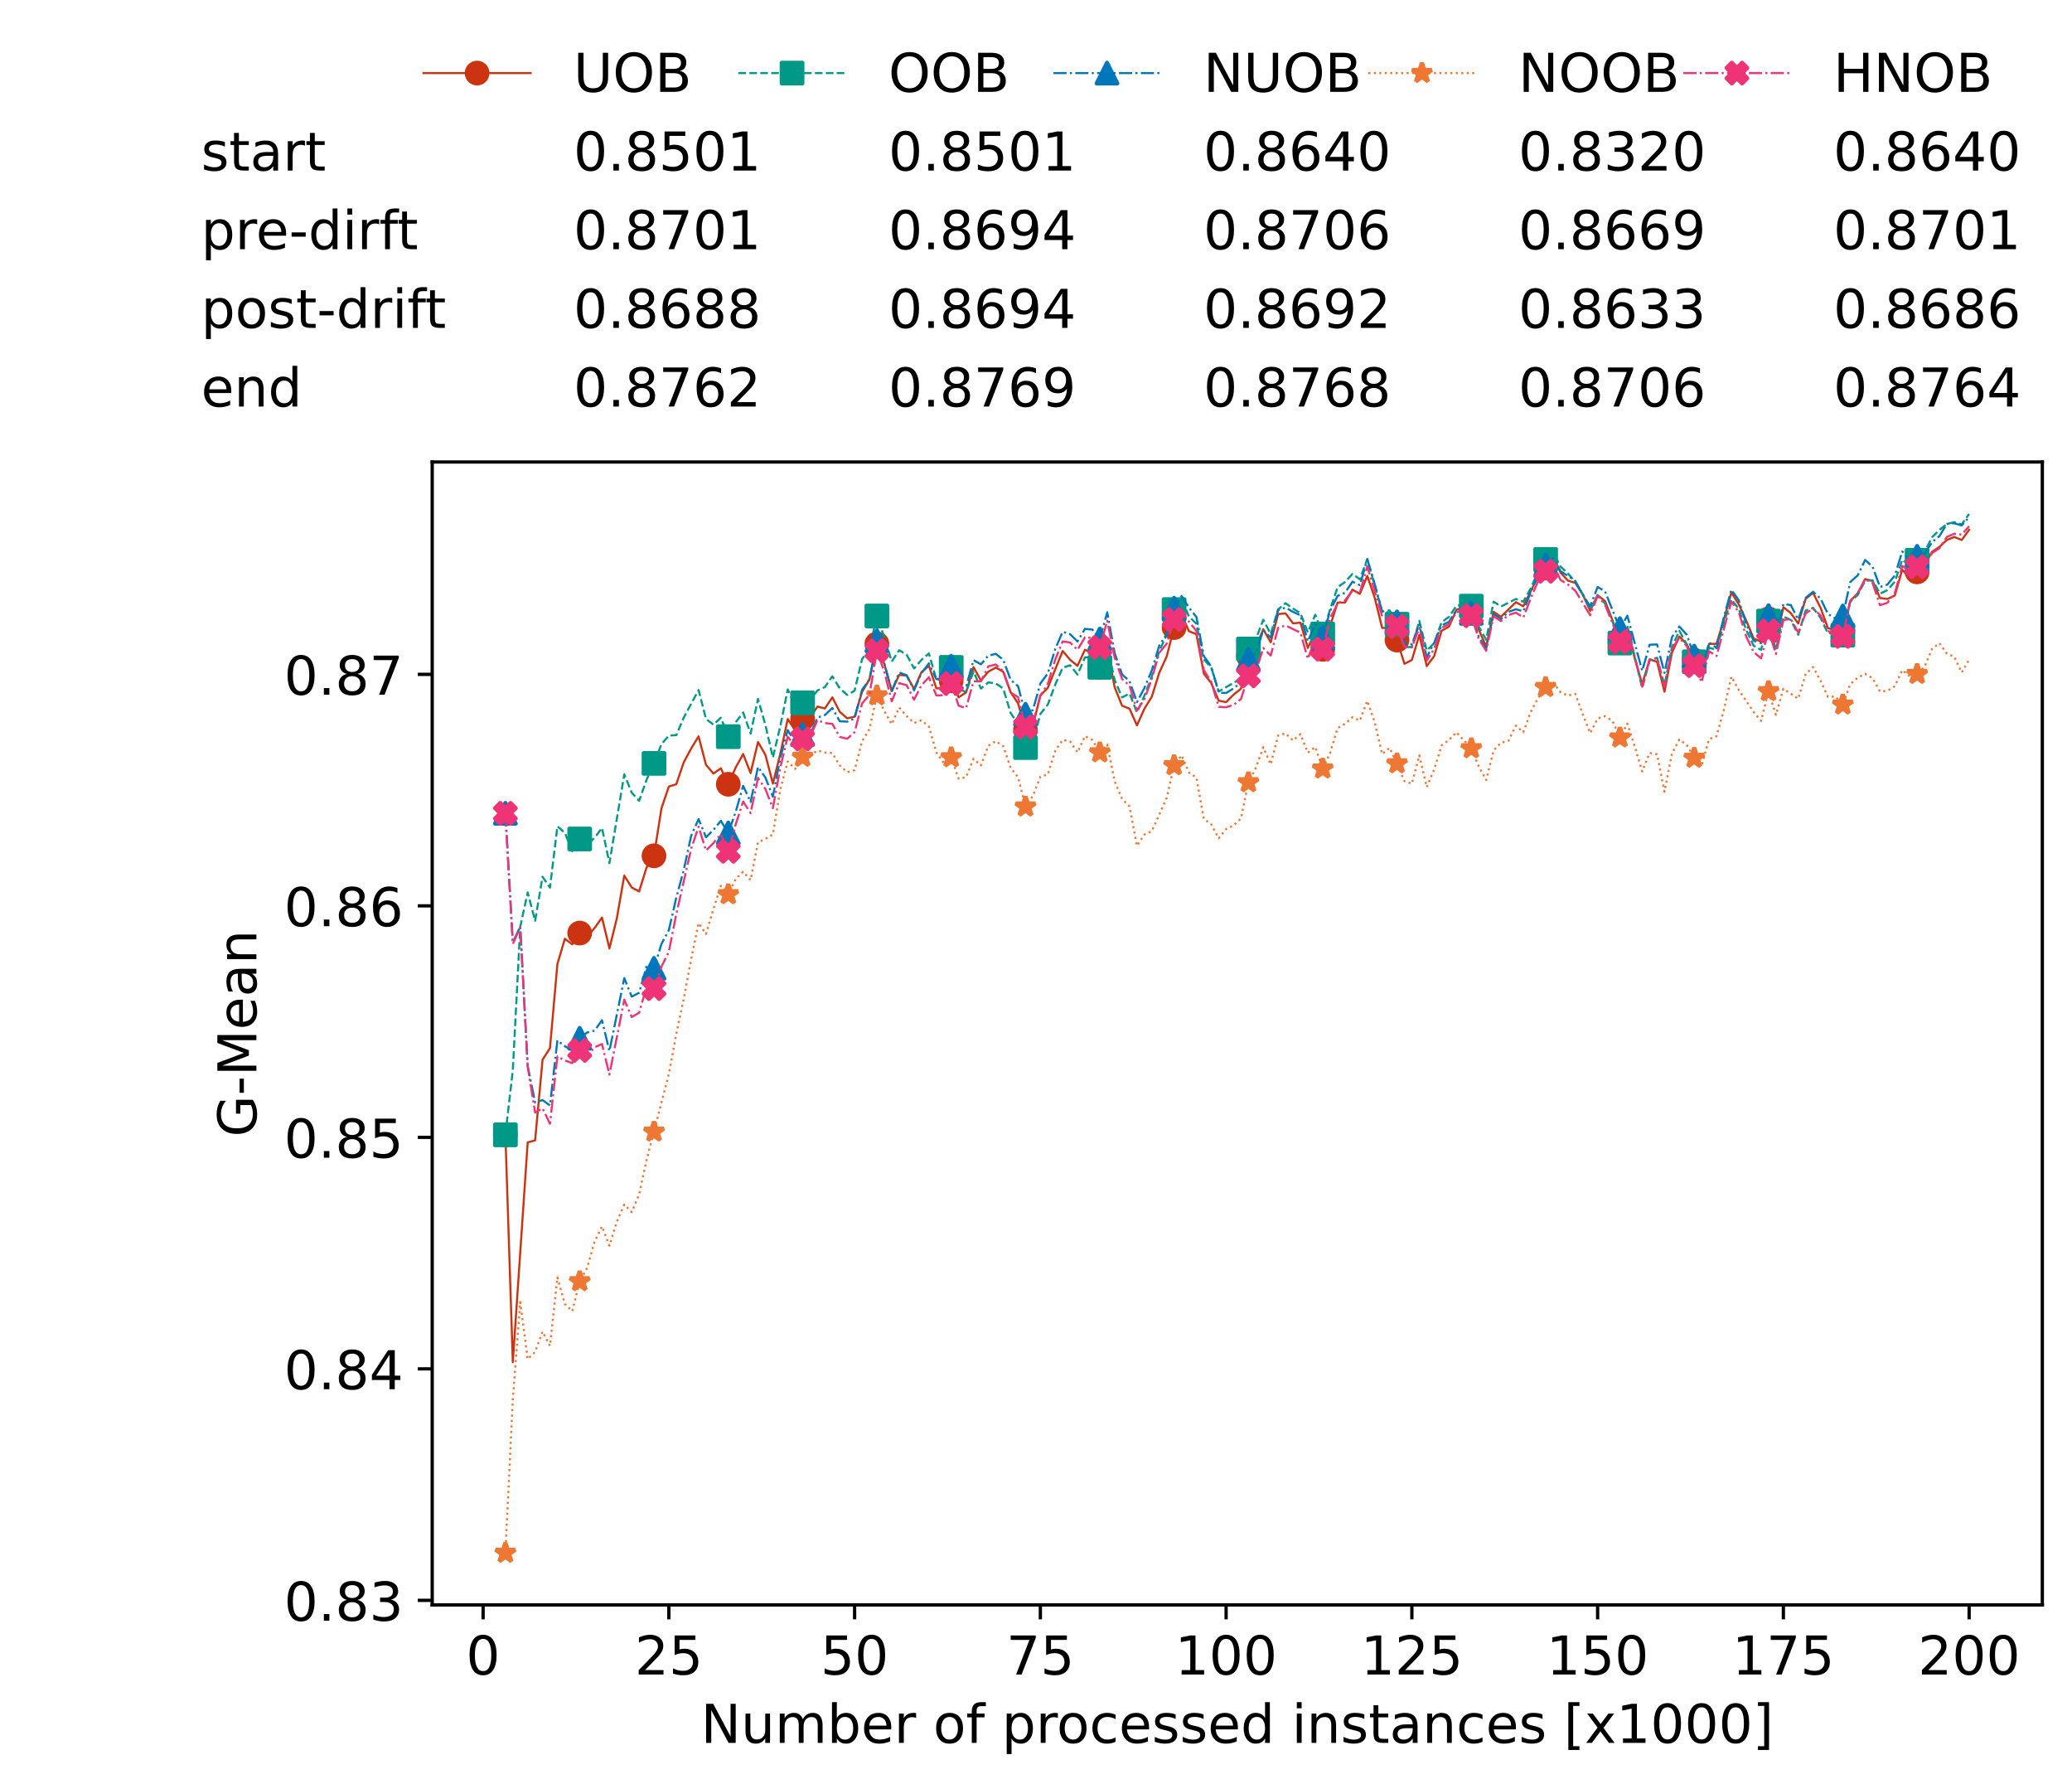 <?xml version="1.0" encoding="utf-8" standalone="no"?>
<!DOCTYPE svg PUBLIC "-//W3C//DTD SVG 1.1//EN"
  "http://www.w3.org/Graphics/SVG/1.1/DTD/svg11.dtd">
<!-- Created with matplotlib (https://matplotlib.org/) -->
<svg height="432.615pt" version="1.1" viewBox="0 0 502.65 432.615" width="502.65pt" xmlns="http://www.w3.org/2000/svg" xmlns:xlink="http://www.w3.org/1999/xlink">
 <defs>
  <style type="text/css">*{stroke-linecap:butt;stroke-linejoin:round;}</style>
 </defs>
 <g id="figure_1">
  <g id="patch_1">
   <path d="M 0 432.615 
L 502.65 432.615 
L 502.65 0 
L 0 0 
z
" style="fill:#ffffff;"/>
  </g>
  <g id="axes_1">
   <g id="patch_2">
    <path d="M 104.85 389.252 
L 495.45 389.252 
L 495.45 112.052 
L 104.85 112.052 
z
" style="fill:#ffffff;"/>
   </g>
   <g id="matplotlib.axis_1">
    <g id="xtick_1">
     <g id="line2d_1">
      <defs>
       <path d="M 0 0 
L 0 3.5 
" id="m5e2454aac4" style="stroke:#000000;stroke-width:0.8;"/>
      </defs>
      <g>
       <use style="stroke:#000000;stroke-width:0.8;" x="117.197" xlink:href="#m5e2454aac4" y="389.252"/>
      </g>
     </g>
     <g id="text_1">
      <!-- 0 -->
      <g transform="translate(113.061 406.13)scale(0.13 -0.13)">
       <defs>
        <path d="M 31.781 66.406 
Q 24.172 66.406 20.328 58.906 
Q 16.5 51.422 16.5 36.375 
Q 16.5 21.391 20.328 13.891 
Q 24.172 6.391 31.781 6.391 
Q 39.453 6.391 43.281 13.891 
Q 47.125 21.391 47.125 36.375 
Q 47.125 51.422 43.281 58.906 
Q 39.453 66.406 31.781 66.406 
z
M 31.781 74.219 
Q 44.047 74.219 50.516 64.516 
Q 56.984 54.828 56.984 36.375 
Q 56.984 17.969 50.516 8.266 
Q 44.047 -1.422 31.781 -1.422 
Q 19.531 -1.422 13.062 8.266 
Q 6.594 17.969 6.594 36.375 
Q 6.594 54.828 13.062 64.516 
Q 19.531 74.219 31.781 74.219 
z
" id="DejaVuSans-48"/>
       </defs>
       <use xlink:href="#DejaVuSans-48"/>
      </g>
     </g>
    </g>
    <g id="xtick_2">
     <g id="line2d_2">
      <g>
       <use style="stroke:#000000;stroke-width:0.8;" x="162.259" xlink:href="#m5e2454aac4" y="389.252"/>
      </g>
     </g>
     <g id="text_2">
      <!-- 25 -->
      <g transform="translate(153.988 406.13)scale(0.13 -0.13)">
       <defs>
        <path d="M 19.188 8.297 
L 53.609 8.297 
L 53.609 0 
L 7.328 0 
L 7.328 8.297 
Q 12.938 14.109 22.625 23.891 
Q 32.328 33.688 34.812 36.531 
Q 39.547 41.844 41.422 45.531 
Q 43.312 49.219 43.312 52.781 
Q 43.312 58.594 39.234 62.25 
Q 35.156 65.922 28.609 65.922 
Q 23.969 65.922 18.812 64.312 
Q 13.672 62.703 7.812 59.422 
L 7.812 69.391 
Q 13.766 71.781 18.938 73 
Q 24.125 74.219 28.422 74.219 
Q 39.75 74.219 46.484 68.547 
Q 53.219 62.891 53.219 53.422 
Q 53.219 48.922 51.531 44.891 
Q 49.859 40.875 45.406 35.406 
Q 44.188 33.984 37.641 27.219 
Q 31.109 20.453 19.188 8.297 
z
" id="DejaVuSans-50"/>
        <path d="M 10.797 72.906 
L 49.516 72.906 
L 49.516 64.594 
L 19.828 64.594 
L 19.828 46.734 
Q 21.969 47.469 24.109 47.828 
Q 26.266 48.188 28.422 48.188 
Q 40.625 48.188 47.75 41.5 
Q 54.891 34.812 54.891 23.391 
Q 54.891 11.625 47.562 5.094 
Q 40.234 -1.422 26.906 -1.422 
Q 22.312 -1.422 17.547 -0.641 
Q 12.797 0.141 7.719 1.703 
L 7.719 11.625 
Q 12.109 9.234 16.797 8.062 
Q 21.484 6.891 26.703 6.891 
Q 35.156 6.891 40.078 11.328 
Q 45.016 15.766 45.016 23.391 
Q 45.016 31 40.078 35.438 
Q 35.156 39.891 26.703 39.891 
Q 22.75 39.891 18.812 39.016 
Q 14.891 38.141 10.797 36.281 
z
" id="DejaVuSans-53"/>
       </defs>
       <use xlink:href="#DejaVuSans-50"/>
       <use x="63.623" xlink:href="#DejaVuSans-53"/>
      </g>
     </g>
    </g>
    <g id="xtick_3">
     <g id="line2d_3">
      <g>
       <use style="stroke:#000000;stroke-width:0.8;" x="207.322" xlink:href="#m5e2454aac4" y="389.252"/>
      </g>
     </g>
     <g id="text_3">
      <!-- 50 -->
      <g transform="translate(199.05 406.13)scale(0.13 -0.13)">
       <use xlink:href="#DejaVuSans-53"/>
       <use x="63.623" xlink:href="#DejaVuSans-48"/>
      </g>
     </g>
    </g>
    <g id="xtick_4">
     <g id="line2d_4">
      <g>
       <use style="stroke:#000000;stroke-width:0.8;" x="252.384" xlink:href="#m5e2454aac4" y="389.252"/>
      </g>
     </g>
     <g id="text_4">
      <!-- 75 -->
      <g transform="translate(244.113 406.13)scale(0.13 -0.13)">
       <defs>
        <path d="M 8.203 72.906 
L 55.078 72.906 
L 55.078 68.703 
L 28.609 0 
L 18.312 0 
L 43.219 64.594 
L 8.203 64.594 
z
" id="DejaVuSans-55"/>
       </defs>
       <use xlink:href="#DejaVuSans-55"/>
       <use x="63.623" xlink:href="#DejaVuSans-53"/>
      </g>
     </g>
    </g>
    <g id="xtick_5">
     <g id="line2d_5">
      <g>
       <use style="stroke:#000000;stroke-width:0.8;" x="297.446" xlink:href="#m5e2454aac4" y="389.252"/>
      </g>
     </g>
     <g id="text_5">
      <!-- 100 -->
      <g transform="translate(285.039 406.13)scale(0.13 -0.13)">
       <defs>
        <path d="M 12.406 8.297 
L 28.516 8.297 
L 28.516 63.922 
L 10.984 60.406 
L 10.984 69.391 
L 28.422 72.906 
L 38.281 72.906 
L 38.281 8.297 
L 54.391 8.297 
L 54.391 0 
L 12.406 0 
z
" id="DejaVuSans-49"/>
       </defs>
       <use xlink:href="#DejaVuSans-49"/>
       <use x="63.623" xlink:href="#DejaVuSans-48"/>
       <use x="127.246" xlink:href="#DejaVuSans-48"/>
      </g>
     </g>
    </g>
    <g id="xtick_6">
     <g id="line2d_6">
      <g>
       <use style="stroke:#000000;stroke-width:0.8;" x="342.509" xlink:href="#m5e2454aac4" y="389.252"/>
      </g>
     </g>
     <g id="text_6">
      <!-- 125 -->
      <g transform="translate(330.102 406.13)scale(0.13 -0.13)">
       <use xlink:href="#DejaVuSans-49"/>
       <use x="63.623" xlink:href="#DejaVuSans-50"/>
       <use x="127.246" xlink:href="#DejaVuSans-53"/>
      </g>
     </g>
    </g>
    <g id="xtick_7">
     <g id="line2d_7">
      <g>
       <use style="stroke:#000000;stroke-width:0.8;" x="387.571" xlink:href="#m5e2454aac4" y="389.252"/>
      </g>
     </g>
     <g id="text_7">
      <!-- 150 -->
      <g transform="translate(375.164 406.13)scale(0.13 -0.13)">
       <use xlink:href="#DejaVuSans-49"/>
       <use x="63.623" xlink:href="#DejaVuSans-53"/>
       <use x="127.246" xlink:href="#DejaVuSans-48"/>
      </g>
     </g>
    </g>
    <g id="xtick_8">
     <g id="line2d_8">
      <g>
       <use style="stroke:#000000;stroke-width:0.8;" x="432.633" xlink:href="#m5e2454aac4" y="389.252"/>
      </g>
     </g>
     <g id="text_8">
      <!-- 175 -->
      <g transform="translate(420.226 406.13)scale(0.13 -0.13)">
       <use xlink:href="#DejaVuSans-49"/>
       <use x="63.623" xlink:href="#DejaVuSans-55"/>
       <use x="127.246" xlink:href="#DejaVuSans-53"/>
      </g>
     </g>
    </g>
    <g id="xtick_9">
     <g id="line2d_9">
      <g>
       <use style="stroke:#000000;stroke-width:0.8;" x="477.695" xlink:href="#m5e2454aac4" y="389.252"/>
      </g>
     </g>
     <g id="text_9">
      <!-- 200 -->
      <g transform="translate(465.289 406.13)scale(0.13 -0.13)">
       <use xlink:href="#DejaVuSans-50"/>
       <use x="63.623" xlink:href="#DejaVuSans-48"/>
       <use x="127.246" xlink:href="#DejaVuSans-48"/>
      </g>
     </g>
    </g>
    <g id="text_10">
     <!-- Number of processed instances [x1000] -->
     <g transform="translate(170.025 422.711)scale(0.13 -0.13)">
      <defs>
       <path d="M 9.812 72.906 
L 23.094 72.906 
L 55.422 11.922 
L 55.422 72.906 
L 64.984 72.906 
L 64.984 0 
L 51.703 0 
L 19.391 60.984 
L 19.391 0 
L 9.812 0 
z
" id="DejaVuSans-78"/>
       <path d="M 8.5 21.578 
L 8.5 54.688 
L 17.484 54.688 
L 17.484 21.922 
Q 17.484 14.156 20.5 10.266 
Q 23.531 6.391 29.594 6.391 
Q 36.859 6.391 41.078 11.031 
Q 45.312 15.672 45.312 23.688 
L 45.312 54.688 
L 54.297 54.688 
L 54.297 0 
L 45.312 0 
L 45.312 8.406 
Q 42.047 3.422 37.719 1 
Q 33.406 -1.422 27.688 -1.422 
Q 18.266 -1.422 13.375 4.438 
Q 8.5 10.297 8.5 21.578 
z
M 31.109 56 
z
" id="DejaVuSans-117"/>
       <path d="M 52 44.188 
Q 55.375 50.25 60.062 53.125 
Q 64.75 56 71.094 56 
Q 79.641 56 84.281 50.016 
Q 88.922 44.047 88.922 33.016 
L 88.922 0 
L 79.891 0 
L 79.891 32.719 
Q 79.891 40.578 77.094 44.375 
Q 74.312 48.188 68.609 48.188 
Q 61.625 48.188 57.562 43.547 
Q 53.516 38.922 53.516 30.906 
L 53.516 0 
L 44.484 0 
L 44.484 32.719 
Q 44.484 40.625 41.703 44.406 
Q 38.922 48.188 33.109 48.188 
Q 26.219 48.188 22.156 43.531 
Q 18.109 38.875 18.109 30.906 
L 18.109 0 
L 9.078 0 
L 9.078 54.688 
L 18.109 54.688 
L 18.109 46.188 
Q 21.188 51.219 25.484 53.609 
Q 29.781 56 35.688 56 
Q 41.656 56 45.828 52.969 
Q 50 49.953 52 44.188 
z
" id="DejaVuSans-109"/>
       <path d="M 48.688 27.297 
Q 48.688 37.203 44.609 42.844 
Q 40.531 48.484 33.406 48.484 
Q 26.266 48.484 22.188 42.844 
Q 18.109 37.203 18.109 27.297 
Q 18.109 17.391 22.188 11.75 
Q 26.266 6.109 33.406 6.109 
Q 40.531 6.109 44.609 11.75 
Q 48.688 17.391 48.688 27.297 
z
M 18.109 46.391 
Q 20.953 51.266 25.266 53.625 
Q 29.594 56 35.594 56 
Q 45.562 56 51.781 48.094 
Q 58.016 40.188 58.016 27.297 
Q 58.016 14.406 51.781 6.484 
Q 45.562 -1.422 35.594 -1.422 
Q 29.594 -1.422 25.266 0.953 
Q 20.953 3.328 18.109 8.203 
L 18.109 0 
L 9.078 0 
L 9.078 75.984 
L 18.109 75.984 
z
" id="DejaVuSans-98"/>
       <path d="M 56.203 29.594 
L 56.203 25.203 
L 14.891 25.203 
Q 15.484 15.922 20.484 11.062 
Q 25.484 6.203 34.422 6.203 
Q 39.594 6.203 44.453 7.469 
Q 49.312 8.734 54.109 11.281 
L 54.109 2.781 
Q 49.266 0.734 44.188 -0.344 
Q 39.109 -1.422 33.891 -1.422 
Q 20.797 -1.422 13.156 6.188 
Q 5.516 13.812 5.516 26.812 
Q 5.516 40.234 12.766 48.109 
Q 20.016 56 32.328 56 
Q 43.359 56 49.781 48.891 
Q 56.203 41.797 56.203 29.594 
z
M 47.219 32.234 
Q 47.125 39.594 43.094 43.984 
Q 39.062 48.391 32.422 48.391 
Q 24.906 48.391 20.391 44.141 
Q 15.875 39.891 15.188 32.172 
z
" id="DejaVuSans-101"/>
       <path d="M 41.109 46.297 
Q 39.594 47.172 37.812 47.578 
Q 36.031 48 33.891 48 
Q 26.266 48 22.188 43.047 
Q 18.109 38.094 18.109 28.812 
L 18.109 0 
L 9.078 0 
L 9.078 54.688 
L 18.109 54.688 
L 18.109 46.188 
Q 20.953 51.172 25.484 53.578 
Q 30.031 56 36.531 56 
Q 37.453 56 38.578 55.875 
Q 39.703 55.766 41.062 55.516 
z
" id="DejaVuSans-114"/>
       <path id="DejaVuSans-32"/>
       <path d="M 30.609 48.391 
Q 23.391 48.391 19.188 42.75 
Q 14.984 37.109 14.984 27.297 
Q 14.984 17.484 19.156 11.844 
Q 23.344 6.203 30.609 6.203 
Q 37.797 6.203 41.984 11.859 
Q 46.188 17.531 46.188 27.297 
Q 46.188 37.016 41.984 42.703 
Q 37.797 48.391 30.609 48.391 
z
M 30.609 56 
Q 42.328 56 49.016 48.375 
Q 55.719 40.766 55.719 27.297 
Q 55.719 13.875 49.016 6.219 
Q 42.328 -1.422 30.609 -1.422 
Q 18.844 -1.422 12.172 6.219 
Q 5.516 13.875 5.516 27.297 
Q 5.516 40.766 12.172 48.375 
Q 18.844 56 30.609 56 
z
" id="DejaVuSans-111"/>
       <path d="M 37.109 75.984 
L 37.109 68.5 
L 28.516 68.5 
Q 23.688 68.5 21.797 66.547 
Q 19.922 64.594 19.922 59.516 
L 19.922 54.688 
L 34.719 54.688 
L 34.719 47.703 
L 19.922 47.703 
L 19.922 0 
L 10.891 0 
L 10.891 47.703 
L 2.297 47.703 
L 2.297 54.688 
L 10.891 54.688 
L 10.891 58.5 
Q 10.891 67.625 15.141 71.797 
Q 19.391 75.984 28.609 75.984 
z
" id="DejaVuSans-102"/>
       <path d="M 18.109 8.203 
L 18.109 -20.797 
L 9.078 -20.797 
L 9.078 54.688 
L 18.109 54.688 
L 18.109 46.391 
Q 20.953 51.266 25.266 53.625 
Q 29.594 56 35.594 56 
Q 45.562 56 51.781 48.094 
Q 58.016 40.188 58.016 27.297 
Q 58.016 14.406 51.781 6.484 
Q 45.562 -1.422 35.594 -1.422 
Q 29.594 -1.422 25.266 0.953 
Q 20.953 3.328 18.109 8.203 
z
M 48.688 27.297 
Q 48.688 37.203 44.609 42.844 
Q 40.531 48.484 33.406 48.484 
Q 26.266 48.484 22.188 42.844 
Q 18.109 37.203 18.109 27.297 
Q 18.109 17.391 22.188 11.75 
Q 26.266 6.109 33.406 6.109 
Q 40.531 6.109 44.609 11.75 
Q 48.688 17.391 48.688 27.297 
z
" id="DejaVuSans-112"/>
       <path d="M 48.781 52.594 
L 48.781 44.188 
Q 44.969 46.297 41.141 47.344 
Q 37.312 48.391 33.406 48.391 
Q 24.656 48.391 19.812 42.844 
Q 14.984 37.312 14.984 27.297 
Q 14.984 17.281 19.812 11.734 
Q 24.656 6.203 33.406 6.203 
Q 37.312 6.203 41.141 7.25 
Q 44.969 8.297 48.781 10.406 
L 48.781 2.094 
Q 45.016 0.344 40.984 -0.531 
Q 36.969 -1.422 32.422 -1.422 
Q 20.062 -1.422 12.781 6.344 
Q 5.516 14.109 5.516 27.297 
Q 5.516 40.672 12.859 48.328 
Q 20.219 56 33.016 56 
Q 37.156 56 41.109 55.141 
Q 45.062 54.297 48.781 52.594 
z
" id="DejaVuSans-99"/>
       <path d="M 44.281 53.078 
L 44.281 44.578 
Q 40.484 46.531 36.375 47.5 
Q 32.281 48.484 27.875 48.484 
Q 21.188 48.484 17.844 46.438 
Q 14.5 44.391 14.5 40.281 
Q 14.5 37.156 16.891 35.375 
Q 19.281 33.594 26.516 31.984 
L 29.594 31.297 
Q 39.156 29.25 43.188 25.516 
Q 47.219 21.781 47.219 15.094 
Q 47.219 7.469 41.188 3.016 
Q 35.156 -1.422 24.609 -1.422 
Q 20.219 -1.422 15.453 -0.562 
Q 10.688 0.297 5.422 2 
L 5.422 11.281 
Q 10.406 8.688 15.234 7.391 
Q 20.062 6.109 24.812 6.109 
Q 31.156 6.109 34.562 8.281 
Q 37.984 10.453 37.984 14.406 
Q 37.984 18.062 35.516 20.016 
Q 33.062 21.969 24.703 23.781 
L 21.578 24.516 
Q 13.234 26.266 9.516 29.906 
Q 5.812 33.547 5.812 39.891 
Q 5.812 47.609 11.281 51.797 
Q 16.75 56 26.812 56 
Q 31.781 56 36.172 55.266 
Q 40.578 54.547 44.281 53.078 
z
" id="DejaVuSans-115"/>
       <path d="M 45.406 46.391 
L 45.406 75.984 
L 54.391 75.984 
L 54.391 0 
L 45.406 0 
L 45.406 8.203 
Q 42.578 3.328 38.25 0.953 
Q 33.938 -1.422 27.875 -1.422 
Q 17.969 -1.422 11.734 6.484 
Q 5.516 14.406 5.516 27.297 
Q 5.516 40.188 11.734 48.094 
Q 17.969 56 27.875 56 
Q 33.938 56 38.25 53.625 
Q 42.578 51.266 45.406 46.391 
z
M 14.797 27.297 
Q 14.797 17.391 18.875 11.75 
Q 22.953 6.109 30.078 6.109 
Q 37.203 6.109 41.297 11.75 
Q 45.406 17.391 45.406 27.297 
Q 45.406 37.203 41.297 42.844 
Q 37.203 48.484 30.078 48.484 
Q 22.953 48.484 18.875 42.844 
Q 14.797 37.203 14.797 27.297 
z
" id="DejaVuSans-100"/>
       <path d="M 9.422 54.688 
L 18.406 54.688 
L 18.406 0 
L 9.422 0 
z
M 9.422 75.984 
L 18.406 75.984 
L 18.406 64.594 
L 9.422 64.594 
z
" id="DejaVuSans-105"/>
       <path d="M 54.891 33.016 
L 54.891 0 
L 45.906 0 
L 45.906 32.719 
Q 45.906 40.484 42.875 44.328 
Q 39.844 48.188 33.797 48.188 
Q 26.516 48.188 22.312 43.547 
Q 18.109 38.922 18.109 30.906 
L 18.109 0 
L 9.078 0 
L 9.078 54.688 
L 18.109 54.688 
L 18.109 46.188 
Q 21.344 51.125 25.703 53.562 
Q 30.078 56 35.797 56 
Q 45.219 56 50.047 50.172 
Q 54.891 44.344 54.891 33.016 
z
" id="DejaVuSans-110"/>
       <path d="M 18.312 70.219 
L 18.312 54.688 
L 36.812 54.688 
L 36.812 47.703 
L 18.312 47.703 
L 18.312 18.016 
Q 18.312 11.328 20.141 9.422 
Q 21.969 7.516 27.594 7.516 
L 36.812 7.516 
L 36.812 0 
L 27.594 0 
Q 17.188 0 13.234 3.875 
Q 9.281 7.766 9.281 18.016 
L 9.281 47.703 
L 2.688 47.703 
L 2.688 54.688 
L 9.281 54.688 
L 9.281 70.219 
z
" id="DejaVuSans-116"/>
       <path d="M 34.281 27.484 
Q 23.391 27.484 19.188 25 
Q 14.984 22.516 14.984 16.5 
Q 14.984 11.719 18.141 8.906 
Q 21.297 6.109 26.703 6.109 
Q 34.188 6.109 38.703 11.406 
Q 43.219 16.703 43.219 25.484 
L 43.219 27.484 
z
M 52.203 31.203 
L 52.203 0 
L 43.219 0 
L 43.219 8.297 
Q 40.141 3.328 35.547 0.953 
Q 30.953 -1.422 24.312 -1.422 
Q 15.922 -1.422 10.953 3.297 
Q 6 8.016 6 15.922 
Q 6 25.141 12.172 29.828 
Q 18.359 34.516 30.609 34.516 
L 43.219 34.516 
L 43.219 35.406 
Q 43.219 41.609 39.141 45 
Q 35.062 48.391 27.688 48.391 
Q 23 48.391 18.547 47.266 
Q 14.109 46.141 10.016 43.891 
L 10.016 52.203 
Q 14.938 54.109 19.578 55.047 
Q 24.219 56 28.609 56 
Q 40.484 56 46.344 49.844 
Q 52.203 43.703 52.203 31.203 
z
" id="DejaVuSans-97"/>
       <path d="M 8.594 75.984 
L 29.297 75.984 
L 29.297 69 
L 17.578 69 
L 17.578 -6.203 
L 29.297 -6.203 
L 29.297 -13.188 
L 8.594 -13.188 
z
" id="DejaVuSans-91"/>
       <path d="M 54.891 54.688 
L 35.109 28.078 
L 55.906 0 
L 45.312 0 
L 29.391 21.484 
L 13.484 0 
L 2.875 0 
L 24.125 28.609 
L 4.688 54.688 
L 15.281 54.688 
L 29.781 35.203 
L 44.281 54.688 
z
" id="DejaVuSans-120"/>
       <path d="M 30.422 75.984 
L 30.422 -13.188 
L 9.719 -13.188 
L 9.719 -6.203 
L 21.391 -6.203 
L 21.391 69 
L 9.719 69 
L 9.719 75.984 
z
" id="DejaVuSans-93"/>
      </defs>
      <use xlink:href="#DejaVuSans-78"/>
      <use x="74.805" xlink:href="#DejaVuSans-117"/>
      <use x="138.184" xlink:href="#DejaVuSans-109"/>
      <use x="235.596" xlink:href="#DejaVuSans-98"/>
      <use x="299.072" xlink:href="#DejaVuSans-101"/>
      <use x="360.596" xlink:href="#DejaVuSans-114"/>
      <use x="401.709" xlink:href="#DejaVuSans-32"/>
      <use x="433.496" xlink:href="#DejaVuSans-111"/>
      <use x="494.678" xlink:href="#DejaVuSans-102"/>
      <use x="529.883" xlink:href="#DejaVuSans-32"/>
      <use x="561.67" xlink:href="#DejaVuSans-112"/>
      <use x="625.146" xlink:href="#DejaVuSans-114"/>
      <use x="664.01" xlink:href="#DejaVuSans-111"/>
      <use x="725.191" xlink:href="#DejaVuSans-99"/>
      <use x="780.172" xlink:href="#DejaVuSans-101"/>
      <use x="841.695" xlink:href="#DejaVuSans-115"/>
      <use x="893.795" xlink:href="#DejaVuSans-115"/>
      <use x="945.895" xlink:href="#DejaVuSans-101"/>
      <use x="1007.418" xlink:href="#DejaVuSans-100"/>
      <use x="1070.895" xlink:href="#DejaVuSans-32"/>
      <use x="1102.682" xlink:href="#DejaVuSans-105"/>
      <use x="1130.465" xlink:href="#DejaVuSans-110"/>
      <use x="1193.844" xlink:href="#DejaVuSans-115"/>
      <use x="1245.943" xlink:href="#DejaVuSans-116"/>
      <use x="1285.152" xlink:href="#DejaVuSans-97"/>
      <use x="1346.432" xlink:href="#DejaVuSans-110"/>
      <use x="1409.811" xlink:href="#DejaVuSans-99"/>
      <use x="1464.791" xlink:href="#DejaVuSans-101"/>
      <use x="1526.314" xlink:href="#DejaVuSans-115"/>
      <use x="1578.414" xlink:href="#DejaVuSans-32"/>
      <use x="1610.201" xlink:href="#DejaVuSans-91"/>
      <use x="1649.215" xlink:href="#DejaVuSans-120"/>
      <use x="1708.395" xlink:href="#DejaVuSans-49"/>
      <use x="1772.018" xlink:href="#DejaVuSans-48"/>
      <use x="1835.641" xlink:href="#DejaVuSans-48"/>
      <use x="1899.264" xlink:href="#DejaVuSans-48"/>
      <use x="1962.887" xlink:href="#DejaVuSans-93"/>
     </g>
    </g>
   </g>
   <g id="matplotlib.axis_2">
    <g id="ytick_1">
     <g id="line2d_10">
      <defs>
       <path d="M 0 0 
L -3.5 0 
" id="m99e422d2d9" style="stroke:#000000;stroke-width:0.8;"/>
      </defs>
      <g>
       <use style="stroke:#000000;stroke-width:0.8;" x="104.85" xlink:href="#m99e422d2d9" y="388.142"/>
      </g>
     </g>
     <g id="text_11">
      <!-- 0.83 -->
      <g transform="translate(68.905 393.081)scale(0.13 -0.13)">
       <defs>
        <path d="M 10.688 12.406 
L 21 12.406 
L 21 0 
L 10.688 0 
z
" id="DejaVuSans-46"/>
        <path d="M 31.781 34.625 
Q 24.75 34.625 20.719 30.859 
Q 16.703 27.094 16.703 20.516 
Q 16.703 13.922 20.719 10.156 
Q 24.75 6.391 31.781 6.391 
Q 38.812 6.391 42.859 10.172 
Q 46.922 13.969 46.922 20.516 
Q 46.922 27.094 42.891 30.859 
Q 38.875 34.625 31.781 34.625 
z
M 21.922 38.812 
Q 15.578 40.375 12.031 44.719 
Q 8.5 49.078 8.5 55.328 
Q 8.5 64.062 14.719 69.141 
Q 20.953 74.219 31.781 74.219 
Q 42.672 74.219 48.875 69.141 
Q 55.078 64.062 55.078 55.328 
Q 55.078 49.078 51.531 44.719 
Q 48 40.375 41.703 38.812 
Q 48.828 37.156 52.797 32.312 
Q 56.781 27.484 56.781 20.516 
Q 56.781 9.906 50.312 4.234 
Q 43.844 -1.422 31.781 -1.422 
Q 19.734 -1.422 13.25 4.234 
Q 6.781 9.906 6.781 20.516 
Q 6.781 27.484 10.781 32.312 
Q 14.797 37.156 21.922 38.812 
z
M 18.312 54.391 
Q 18.312 48.734 21.844 45.562 
Q 25.391 42.391 31.781 42.391 
Q 38.141 42.391 41.719 45.562 
Q 45.312 48.734 45.312 54.391 
Q 45.312 60.062 41.719 63.234 
Q 38.141 66.406 31.781 66.406 
Q 25.391 66.406 21.844 63.234 
Q 18.312 60.062 18.312 54.391 
z
" id="DejaVuSans-56"/>
        <path d="M 40.578 39.312 
Q 47.656 37.797 51.625 33 
Q 55.609 28.219 55.609 21.188 
Q 55.609 10.406 48.188 4.484 
Q 40.766 -1.422 27.094 -1.422 
Q 22.516 -1.422 17.656 -0.516 
Q 12.797 0.391 7.625 2.203 
L 7.625 11.719 
Q 11.719 9.328 16.594 8.109 
Q 21.484 6.891 26.812 6.891 
Q 36.078 6.891 40.938 10.547 
Q 45.797 14.203 45.797 21.188 
Q 45.797 27.641 41.281 31.266 
Q 36.766 34.906 28.719 34.906 
L 20.219 34.906 
L 20.219 43.016 
L 29.109 43.016 
Q 36.375 43.016 40.234 45.922 
Q 44.094 48.828 44.094 54.297 
Q 44.094 59.906 40.109 62.906 
Q 36.141 65.922 28.719 65.922 
Q 24.656 65.922 20.016 65.031 
Q 15.375 64.156 9.812 62.312 
L 9.812 71.094 
Q 15.438 72.656 20.344 73.438 
Q 25.25 74.219 29.594 74.219 
Q 40.828 74.219 47.359 69.109 
Q 53.906 64.016 53.906 55.328 
Q 53.906 49.266 50.438 45.094 
Q 46.969 40.922 40.578 39.312 
z
" id="DejaVuSans-51"/>
       </defs>
       <use xlink:href="#DejaVuSans-48"/>
       <use x="63.623" xlink:href="#DejaVuSans-46"/>
       <use x="95.41" xlink:href="#DejaVuSans-56"/>
       <use x="159.033" xlink:href="#DejaVuSans-51"/>
      </g>
     </g>
    </g>
    <g id="ytick_2">
     <g id="line2d_11">
      <g>
       <use style="stroke:#000000;stroke-width:0.8;" x="104.85" xlink:href="#m99e422d2d9" y="331.995"/>
      </g>
     </g>
     <g id="text_12">
      <!-- 0.84 -->
      <g transform="translate(68.905 336.934)scale(0.13 -0.13)">
       <defs>
        <path d="M 37.797 64.312 
L 12.891 25.391 
L 37.797 25.391 
z
M 35.203 72.906 
L 47.609 72.906 
L 47.609 25.391 
L 58.016 25.391 
L 58.016 17.188 
L 47.609 17.188 
L 47.609 0 
L 37.797 0 
L 37.797 17.188 
L 4.891 17.188 
L 4.891 26.703 
z
" id="DejaVuSans-52"/>
       </defs>
       <use xlink:href="#DejaVuSans-48"/>
       <use x="63.623" xlink:href="#DejaVuSans-46"/>
       <use x="95.41" xlink:href="#DejaVuSans-56"/>
       <use x="159.033" xlink:href="#DejaVuSans-52"/>
      </g>
     </g>
    </g>
    <g id="ytick_3">
     <g id="line2d_12">
      <g>
       <use style="stroke:#000000;stroke-width:0.8;" x="104.85" xlink:href="#m99e422d2d9" y="275.847"/>
      </g>
     </g>
     <g id="text_13">
      <!-- 0.85 -->
      <g transform="translate(68.905 280.786)scale(0.13 -0.13)">
       <use xlink:href="#DejaVuSans-48"/>
       <use x="63.623" xlink:href="#DejaVuSans-46"/>
       <use x="95.41" xlink:href="#DejaVuSans-56"/>
       <use x="159.033" xlink:href="#DejaVuSans-53"/>
      </g>
     </g>
    </g>
    <g id="ytick_4">
     <g id="line2d_13">
      <g>
       <use style="stroke:#000000;stroke-width:0.8;" x="104.85" xlink:href="#m99e422d2d9" y="219.7"/>
      </g>
     </g>
     <g id="text_14">
      <!-- 0.86 -->
      <g transform="translate(68.905 224.639)scale(0.13 -0.13)">
       <defs>
        <path d="M 33.016 40.375 
Q 26.375 40.375 22.484 35.828 
Q 18.609 31.297 18.609 23.391 
Q 18.609 15.531 22.484 10.953 
Q 26.375 6.391 33.016 6.391 
Q 39.656 6.391 43.531 10.953 
Q 47.406 15.531 47.406 23.391 
Q 47.406 31.297 43.531 35.828 
Q 39.656 40.375 33.016 40.375 
z
M 52.594 71.297 
L 52.594 62.312 
Q 48.875 64.062 45.094 64.984 
Q 41.312 65.922 37.594 65.922 
Q 27.828 65.922 22.672 59.328 
Q 17.531 52.734 16.797 39.406 
Q 19.672 43.656 24.016 45.922 
Q 28.375 48.188 33.594 48.188 
Q 44.578 48.188 50.953 41.516 
Q 57.328 34.859 57.328 23.391 
Q 57.328 12.156 50.688 5.359 
Q 44.047 -1.422 33.016 -1.422 
Q 20.359 -1.422 13.672 8.266 
Q 6.984 17.969 6.984 36.375 
Q 6.984 53.656 15.188 63.938 
Q 23.391 74.219 37.203 74.219 
Q 40.922 74.219 44.703 73.484 
Q 48.484 72.75 52.594 71.297 
z
" id="DejaVuSans-54"/>
       </defs>
       <use xlink:href="#DejaVuSans-48"/>
       <use x="63.623" xlink:href="#DejaVuSans-46"/>
       <use x="95.41" xlink:href="#DejaVuSans-56"/>
       <use x="159.033" xlink:href="#DejaVuSans-54"/>
      </g>
     </g>
    </g>
    <g id="ytick_5">
     <g id="line2d_14">
      <g>
       <use style="stroke:#000000;stroke-width:0.8;" x="104.85" xlink:href="#m99e422d2d9" y="163.553"/>
      </g>
     </g>
     <g id="text_15">
      <!-- 0.87 -->
      <g transform="translate(68.905 168.492)scale(0.13 -0.13)">
       <use xlink:href="#DejaVuSans-48"/>
       <use x="63.623" xlink:href="#DejaVuSans-46"/>
       <use x="95.41" xlink:href="#DejaVuSans-56"/>
       <use x="159.033" xlink:href="#DejaVuSans-55"/>
      </g>
     </g>
    </g>
    <g id="text_16">
     <!-- G-Mean -->
     <g transform="translate(62.201 275.744)rotate(-90)scale(0.13 -0.13)">
      <defs>
       <path d="M 59.516 10.406 
L 59.516 29.984 
L 43.406 29.984 
L 43.406 38.094 
L 69.281 38.094 
L 69.281 6.781 
Q 63.578 2.734 56.688 0.656 
Q 49.812 -1.422 42 -1.422 
Q 24.906 -1.422 15.25 8.562 
Q 5.609 18.562 5.609 36.375 
Q 5.609 54.25 15.25 64.234 
Q 24.906 74.219 42 74.219 
Q 49.125 74.219 55.547 72.453 
Q 61.969 70.703 67.391 67.281 
L 67.391 56.781 
Q 61.922 61.422 55.766 63.766 
Q 49.609 66.109 42.828 66.109 
Q 29.438 66.109 22.719 58.641 
Q 16.016 51.172 16.016 36.375 
Q 16.016 21.625 22.719 14.156 
Q 29.438 6.688 42.828 6.688 
Q 48.047 6.688 52.141 7.594 
Q 56.25 8.5 59.516 10.406 
z
" id="DejaVuSans-71"/>
       <path d="M 4.891 31.391 
L 31.203 31.391 
L 31.203 23.391 
L 4.891 23.391 
z
" id="DejaVuSans-45"/>
       <path d="M 9.812 72.906 
L 24.516 72.906 
L 43.109 23.297 
L 61.812 72.906 
L 76.516 72.906 
L 76.516 0 
L 66.891 0 
L 66.891 64.016 
L 48.094 14.016 
L 38.188 14.016 
L 19.391 64.016 
L 19.391 0 
L 9.812 0 
z
" id="DejaVuSans-77"/>
      </defs>
      <use xlink:href="#DejaVuSans-71"/>
      <use x="77.49" xlink:href="#DejaVuSans-45"/>
      <use x="113.574" xlink:href="#DejaVuSans-77"/>
      <use x="199.854" xlink:href="#DejaVuSans-101"/>
      <use x="261.377" xlink:href="#DejaVuSans-97"/>
      <use x="322.656" xlink:href="#DejaVuSans-110"/>
     </g>
    </g>
   </g>
   <g id="line2d_15"/>
   <g id="line2d_16"/>
   <g id="line2d_17"/>
   <g id="line2d_18"/>
   <g id="line2d_19"/>
   <g id="line2d_20">
    <path clip-path="url(#p54c221c0cf)" d="M 122.605 275.236 
L 124.407 330.365 
L 128.012 277.066 
L 129.815 276.581 
L 131.617 257.029 
L 133.419 254.2 
L 135.222 233.807 
L 137.024 227.694 
L 138.827 229.029 
L 140.629 226.297 
L 142.432 227.165 
L 144.234 225.091 
L 146.037 222.53 
L 147.839 230.034 
L 149.642 222.721 
L 151.444 212.364 
L 153.247 215.244 
L 155.049 216.201 
L 156.852 210.377 
L 158.654 207.564 
L 160.457 196.058 
L 162.259 190.768 
L 164.062 190.197 
L 165.864 184.915 
L 167.667 181.545 
L 169.469 178.6 
L 171.272 185.495 
L 173.074 187.615 
L 174.877 186.333 
L 176.679 190.212 
L 178.482 186.129 
L 180.284 182.875 
L 182.087 187.501 
L 183.889 179.964 
L 185.692 183.113 
L 187.494 190.053 
L 189.297 182.822 
L 191.099 174.39 
L 192.902 177.178 
L 194.704 174.306 
L 196.507 174.075 
L 198.309 171.372 
L 200.112 171.82 
L 201.914 169.134 
L 203.717 172.651 
L 205.519 174.22 
L 207.322 173.832 
L 209.124 167.822 
L 210.927 164.747 
L 212.729 156.152 
L 214.532 161.073 
L 216.334 167.603 
L 218.137 163.693 
L 219.939 163.845 
L 221.742 167.102 
L 223.544 163.015 
L 225.347 161.478 
L 227.149 166.936 
L 228.952 166.965 
L 230.754 165.128 
L 232.557 169.133 
L 234.359 167.942 
L 236.162 161.793 
L 237.964 165.054 
L 239.767 162.898 
L 241.569 161.913 
L 243.372 162.919 
L 245.174 167.894 
L 246.976 170.574 
L 248.779 177.1 
L 250.581 176.005 
L 252.384 168.674 
L 254.186 166.825 
L 257.791 157.898 
L 259.594 160.006 
L 261.396 161.498 
L 263.199 157.576 
L 265.001 158.384 
L 266.804 161.806 
L 268.606 157.304 
L 270.409 166.687 
L 272.211 171.172 
L 274.014 171.889 
L 275.816 175.928 
L 277.619 171.897 
L 279.421 168.962 
L 281.224 163.171 
L 283.026 159.221 
L 284.829 152.208 
L 286.631 149.042 
L 288.434 153.097 
L 290.236 153.803 
L 292.039 163.356 
L 293.841 165.666 
L 295.644 169.932 
L 297.446 170.293 
L 299.249 168.489 
L 301.051 167.026 
L 302.854 159.117 
L 304.656 156.906 
L 306.459 152.62 
L 308.261 155.769 
L 310.064 148.938 
L 311.866 148.761 
L 313.669 151.184 
L 315.471 151.014 
L 317.274 157.142 
L 319.076 153.218 
L 320.879 157.482 
L 324.484 146.143 
L 326.286 146.147 
L 328.089 143.018 
L 329.891 144.04 
L 331.694 139.678 
L 333.496 144.969 
L 335.299 152.306 
L 337.101 152.289 
L 338.904 155.238 
L 340.706 160.992 
L 342.509 160.077 
L 344.311 154.033 
L 346.114 161.546 
L 347.916 159.138 
L 349.719 152.986 
L 351.521 151.963 
L 353.324 147.881 
L 355.126 147.316 
L 356.928 147.52 
L 358.731 152.683 
L 360.533 156.825 
L 362.336 148.393 
L 364.138 149.591 
L 367.743 146.051 
L 369.546 147.054 
L 373.151 139.703 
L 374.953 137.735 
L 376.756 134.725 
L 378.558 138.867 
L 380.361 140.812 
L 382.163 141.372 
L 383.966 144.201 
L 385.768 148.152 
L 387.571 144.345 
L 389.373 145.791 
L 391.176 150.405 
L 392.978 155.759 
L 394.781 152.367 
L 396.583 159.728 
L 398.386 165.92 
L 400.188 159.918 
L 401.991 160.503 
L 403.793 167.763 
L 405.596 158.278 
L 407.398 154.365 
L 409.201 156.252 
L 411.003 160.117 
L 412.806 163.714 
L 414.608 156.171 
L 416.411 156.154 
L 418.213 150.212 
L 420.016 143.702 
L 421.818 146.565 
L 423.621 150.522 
L 425.423 154.847 
L 427.226 155.635 
L 429.028 150.111 
L 430.831 155.56 
L 432.633 147.278 
L 434.436 148.695 
L 436.238 151.217 
L 438.041 145.22 
L 439.843 143.809 
L 441.646 147.392 
L 443.448 152.369 
L 445.251 152.677 
L 447.053 153.13 
L 448.856 145.779 
L 450.658 143.911 
L 452.461 140.446 
L 454.263 140.875 
L 456.066 145.026 
L 457.868 145.274 
L 459.671 144.423 
L 461.473 138.163 
L 463.276 140.202 
L 466.881 137.088 
L 468.683 133.837 
L 470.485 132.637 
L 472.288 130.96 
L 474.09 130.233 
L 475.893 130.965 
L 477.695 128.515 
L 477.695 128.515 
" style="fill:none;stroke:#cc3311;stroke-linecap:square;stroke-width:0.5;"/>
    <defs>
     <path d="M 0 2.5 
C 0.663 2.5 1.299 2.237 1.768 1.768 
C 2.237 1.299 2.5 0.663 2.5 0 
C 2.5 -0.663 2.237 -1.299 1.768 -1.768 
C 1.299 -2.237 0.663 -2.5 0 -2.5 
C -0.663 -2.5 -1.299 -2.237 -1.768 -1.768 
C -2.237 -1.299 -2.5 -0.663 -2.5 0 
C -2.5 0.663 -2.237 1.299 -1.768 1.768 
C -1.299 2.237 -0.663 2.5 0 2.5 
z
" id="m67f937d9b2" style="stroke:#cc3311;"/>
    </defs>
    <g clip-path="url(#p54c221c0cf)">
     <use style="fill:#cc3311;stroke:#cc3311;" x="122.605" xlink:href="#m67f937d9b2" y="275.236"/>
     <use style="fill:#cc3311;stroke:#cc3311;" x="140.629" xlink:href="#m67f937d9b2" y="226.297"/>
     <use style="fill:#cc3311;stroke:#cc3311;" x="158.654" xlink:href="#m67f937d9b2" y="207.564"/>
     <use style="fill:#cc3311;stroke:#cc3311;" x="176.679" xlink:href="#m67f937d9b2" y="190.212"/>
     <use style="fill:#cc3311;stroke:#cc3311;" x="194.704" xlink:href="#m67f937d9b2" y="174.306"/>
     <use style="fill:#cc3311;stroke:#cc3311;" x="212.729" xlink:href="#m67f937d9b2" y="156.152"/>
     <use style="fill:#cc3311;stroke:#cc3311;" x="230.754" xlink:href="#m67f937d9b2" y="165.128"/>
     <use style="fill:#cc3311;stroke:#cc3311;" x="248.779" xlink:href="#m67f937d9b2" y="177.1"/>
     <use style="fill:#cc3311;stroke:#cc3311;" x="266.804" xlink:href="#m67f937d9b2" y="161.806"/>
     <use style="fill:#cc3311;stroke:#cc3311;" x="284.829" xlink:href="#m67f937d9b2" y="152.208"/>
     <use style="fill:#cc3311;stroke:#cc3311;" x="302.854" xlink:href="#m67f937d9b2" y="159.117"/>
     <use style="fill:#cc3311;stroke:#cc3311;" x="320.879" xlink:href="#m67f937d9b2" y="157.482"/>
     <use style="fill:#cc3311;stroke:#cc3311;" x="338.904" xlink:href="#m67f937d9b2" y="155.238"/>
     <use style="fill:#cc3311;stroke:#cc3311;" x="356.928" xlink:href="#m67f937d9b2" y="147.52"/>
     <use style="fill:#cc3311;stroke:#cc3311;" x="374.953" xlink:href="#m67f937d9b2" y="137.735"/>
     <use style="fill:#cc3311;stroke:#cc3311;" x="392.978" xlink:href="#m67f937d9b2" y="155.759"/>
     <use style="fill:#cc3311;stroke:#cc3311;" x="411.003" xlink:href="#m67f937d9b2" y="160.117"/>
     <use style="fill:#cc3311;stroke:#cc3311;" x="429.028" xlink:href="#m67f937d9b2" y="150.111"/>
     <use style="fill:#cc3311;stroke:#cc3311;" x="447.053" xlink:href="#m67f937d9b2" y="153.13"/>
     <use style="fill:#cc3311;stroke:#cc3311;" x="465.078" xlink:href="#m67f937d9b2" y="138.701"/>
    </g>
   </g>
   <g id="line2d_21"/>
   <g id="line2d_22"/>
   <g id="line2d_23"/>
   <g id="line2d_24"/>
   <g id="line2d_25">
    <path clip-path="url(#p54c221c0cf)" d="M 122.605 275.236 
L 124.407 259.555 
L 126.21 224.771 
L 128.012 216.44 
L 129.815 223.319 
L 131.617 212.643 
L 133.419 215.288 
L 135.222 200.399 
L 137.024 201.975 
L 138.827 206.463 
L 140.629 203.48 
L 142.432 204.81 
L 144.234 203.213 
L 146.037 200.81 
L 147.839 209.342 
L 151.444 187.803 
L 153.247 192.231 
L 155.049 194.229 
L 156.852 189.115 
L 158.654 185.145 
L 160.457 180.495 
L 162.259 178.412 
L 164.062 178.291 
L 165.864 174.06 
L 169.469 167.358 
L 171.272 174.388 
L 173.074 175.741 
L 174.877 174.08 
L 176.679 178.661 
L 178.482 175.178 
L 180.284 172.799 
L 182.087 177.916 
L 183.889 169.507 
L 185.692 175.895 
L 187.494 183.747 
L 189.297 176.1 
L 191.099 167.209 
L 192.902 170.949 
L 196.507 169.887 
L 198.309 167.452 
L 200.112 166.637 
L 201.914 164.029 
L 203.717 166.944 
L 205.519 168.548 
L 207.322 167.52 
L 209.124 159.857 
L 210.927 157.436 
L 212.729 149.404 
L 214.532 154.589 
L 216.334 160.446 
L 218.137 157.704 
L 219.939 158.785 
L 221.742 162.118 
L 223.544 160.033 
L 225.347 158.485 
L 227.149 164.818 
L 228.952 164.848 
L 230.754 161.87 
L 232.557 167.064 
L 234.359 167.86 
L 236.162 162.865 
L 237.964 166.996 
L 239.767 165.505 
L 241.569 165.744 
L 243.372 166.998 
L 245.174 172.911 
L 246.976 175.61 
L 248.779 181.31 
L 250.581 179.885 
L 252.384 173.158 
L 254.186 170.88 
L 255.989 166.051 
L 257.791 161.963 
L 259.594 161.346 
L 261.396 163.612 
L 263.199 159.434 
L 265.001 159.368 
L 266.804 161.843 
L 268.606 156.756 
L 270.409 164.915 
L 272.211 169.155 
L 274.014 168.188 
L 275.816 172.789 
L 277.619 168.753 
L 279.421 164.077 
L 281.224 157.948 
L 283.026 153.982 
L 284.829 147.848 
L 286.631 145.271 
L 288.434 149.532 
L 290.236 151.279 
L 292.039 159.929 
L 293.841 161.914 
L 295.644 167.72 
L 301.051 164.56 
L 302.854 157.411 
L 304.656 155.014 
L 306.459 150.313 
L 308.261 153.767 
L 310.064 147.811 
L 311.866 146.292 
L 313.669 147.589 
L 315.471 148.718 
L 317.274 153.366 
L 319.076 149.092 
L 320.879 153.763 
L 322.681 147.752 
L 324.484 142.441 
L 326.286 141.159 
L 328.089 139.19 
L 329.891 140.512 
L 331.694 135.581 
L 335.299 148.315 
L 337.101 148.031 
L 338.904 151.394 
L 340.706 156.989 
L 342.509 156.894 
L 344.311 150.586 
L 346.114 157.787 
L 347.916 155.976 
L 349.719 150.912 
L 351.521 149.608 
L 353.324 146.915 
L 355.126 146.64 
L 356.928 147.016 
L 358.731 151.938 
L 360.533 155.171 
L 362.336 145.917 
L 364.138 147.098 
L 367.743 145.269 
L 369.546 145.951 
L 371.348 142.68 
L 373.151 138.559 
L 374.953 135.688 
L 376.756 133.841 
L 378.558 137.419 
L 380.361 139.065 
L 382.163 141.154 
L 383.966 144.104 
L 385.768 147.75 
L 387.571 144.359 
L 389.373 146.378 
L 391.176 150.741 
L 392.978 155.964 
L 394.781 151.752 
L 398.386 166.882 
L 400.188 160.146 
L 401.991 159.516 
L 403.793 166.218 
L 405.596 156.961 
L 407.398 152.988 
L 409.201 156.356 
L 411.003 160.511 
L 412.806 163.816 
L 414.608 157.077 
L 416.411 157.622 
L 418.213 151.027 
L 420.016 145.355 
L 421.818 147.687 
L 423.621 152.814 
L 425.423 156.627 
L 427.226 157.613 
L 429.028 150.641 
L 430.831 157.638 
L 432.633 149.511 
L 434.436 150.371 
L 436.238 153.951 
L 438.041 148.073 
L 439.843 147.43 
L 441.646 149.845 
L 443.448 153.639 
L 445.251 153.333 
L 447.053 154.043 
L 448.856 145.918 
L 450.658 144.323 
L 452.461 140.858 
L 454.263 140.724 
L 456.066 143.985 
L 457.868 143.119 
L 459.671 141.084 
L 461.473 135.768 
L 463.276 137.085 
L 465.078 135.896 
L 466.881 133.86 
L 468.683 130.326 
L 470.485 128.519 
L 472.288 127.097 
L 474.09 126.647 
L 475.893 127.184 
L 477.695 124.652 
L 477.695 124.652 
" style="fill:none;stroke:#009988;stroke-dasharray:1.85,0.8;stroke-dashoffset:0;stroke-width:0.5;"/>
    <defs>
     <path d="M -2.5 2.5 
L 2.5 2.5 
L 2.5 -2.5 
L -2.5 -2.5 
z
" id="m7e7672c9da" style="stroke:#009988;stroke-linejoin:miter;"/>
    </defs>
    <g clip-path="url(#p54c221c0cf)">
     <use style="fill:#009988;stroke:#009988;stroke-linejoin:miter;" x="122.605" xlink:href="#m7e7672c9da" y="275.236"/>
     <use style="fill:#009988;stroke:#009988;stroke-linejoin:miter;" x="140.629" xlink:href="#m7e7672c9da" y="203.48"/>
     <use style="fill:#009988;stroke:#009988;stroke-linejoin:miter;" x="158.654" xlink:href="#m7e7672c9da" y="185.145"/>
     <use style="fill:#009988;stroke:#009988;stroke-linejoin:miter;" x="176.679" xlink:href="#m7e7672c9da" y="178.661"/>
     <use style="fill:#009988;stroke:#009988;stroke-linejoin:miter;" x="194.704" xlink:href="#m7e7672c9da" y="170.456"/>
     <use style="fill:#009988;stroke:#009988;stroke-linejoin:miter;" x="212.729" xlink:href="#m7e7672c9da" y="149.404"/>
     <use style="fill:#009988;stroke:#009988;stroke-linejoin:miter;" x="230.754" xlink:href="#m7e7672c9da" y="161.87"/>
     <use style="fill:#009988;stroke:#009988;stroke-linejoin:miter;" x="248.779" xlink:href="#m7e7672c9da" y="181.31"/>
     <use style="fill:#009988;stroke:#009988;stroke-linejoin:miter;" x="266.804" xlink:href="#m7e7672c9da" y="161.843"/>
     <use style="fill:#009988;stroke:#009988;stroke-linejoin:miter;" x="284.829" xlink:href="#m7e7672c9da" y="147.848"/>
     <use style="fill:#009988;stroke:#009988;stroke-linejoin:miter;" x="302.854" xlink:href="#m7e7672c9da" y="157.411"/>
     <use style="fill:#009988;stroke:#009988;stroke-linejoin:miter;" x="320.879" xlink:href="#m7e7672c9da" y="153.763"/>
     <use style="fill:#009988;stroke:#009988;stroke-linejoin:miter;" x="338.904" xlink:href="#m7e7672c9da" y="151.394"/>
     <use style="fill:#009988;stroke:#009988;stroke-linejoin:miter;" x="356.928" xlink:href="#m7e7672c9da" y="147.016"/>
     <use style="fill:#009988;stroke:#009988;stroke-linejoin:miter;" x="374.953" xlink:href="#m7e7672c9da" y="135.688"/>
     <use style="fill:#009988;stroke:#009988;stroke-linejoin:miter;" x="392.978" xlink:href="#m7e7672c9da" y="155.964"/>
     <use style="fill:#009988;stroke:#009988;stroke-linejoin:miter;" x="411.003" xlink:href="#m7e7672c9da" y="160.511"/>
     <use style="fill:#009988;stroke:#009988;stroke-linejoin:miter;" x="429.028" xlink:href="#m7e7672c9da" y="150.641"/>
     <use style="fill:#009988;stroke:#009988;stroke-linejoin:miter;" x="447.053" xlink:href="#m7e7672c9da" y="154.043"/>
     <use style="fill:#009988;stroke:#009988;stroke-linejoin:miter;" x="465.078" xlink:href="#m7e7672c9da" y="135.896"/>
    </g>
   </g>
   <g id="line2d_26"/>
   <g id="line2d_27"/>
   <g id="line2d_28"/>
   <g id="line2d_29"/>
   <g id="line2d_30">
    <path clip-path="url(#p54c221c0cf)" d="M 122.605 197.257 
L 124.407 228.568 
L 126.21 224.693 
L 128.012 258.505 
L 129.815 267.414 
L 131.617 266.798 
L 133.419 268.113 
L 135.222 252.329 
L 137.024 253.745 
L 138.827 254.74 
L 140.629 251.824 
L 142.432 250.417 
L 144.234 249.967 
L 146.037 247.442 
L 147.839 254.906 
L 151.444 237.228 
L 153.247 241.725 
L 155.049 240.779 
L 156.852 234.423 
L 158.654 234.858 
L 160.457 228.95 
L 162.259 225.585 
L 164.062 217.708 
L 165.864 211.045 
L 167.667 202.717 
L 169.469 198.649 
L 171.272 203.077 
L 173.074 201.269 
L 174.877 199.069 
L 176.679 202.025 
L 178.482 196.87 
L 180.284 190.582 
L 182.087 194.506 
L 183.889 186.007 
L 185.692 188.603 
L 187.494 193.222 
L 189.297 183.796 
L 191.099 177.065 
L 192.902 180.118 
L 194.704 178.156 
L 196.507 178.306 
L 198.309 174.027 
L 200.112 173.432 
L 201.914 171.714 
L 203.717 174.927 
L 205.519 175.026 
L 207.322 174.248 
L 209.124 167.286 
L 210.927 164.818 
L 212.729 155.393 
L 214.532 160.91 
L 216.334 167.609 
L 218.137 163.099 
L 219.939 163.771 
L 221.742 167.423 
L 223.544 163.274 
L 225.347 160.899 
L 227.149 164.728 
L 228.952 164.326 
L 230.754 161.583 
L 232.557 166.957 
L 234.359 166.612 
L 236.162 160.104 
L 237.964 161.119 
L 239.767 159.002 
L 241.569 158.585 
L 243.372 160.003 
L 245.174 164.88 
L 246.976 166.431 
L 248.779 173.224 
L 250.581 172.184 
L 252.384 165.76 
L 254.186 163.336 
L 255.989 157.414 
L 257.791 153.232 
L 259.594 153.804 
L 261.396 155.577 
L 263.199 152.522 
L 265.001 152.689 
L 266.804 154.987 
L 268.606 148.511 
L 270.409 158.419 
L 272.211 163.588 
L 274.014 165.175 
L 275.816 170.285 
L 277.619 166.857 
L 279.421 162.602 
L 281.224 156.588 
L 283.026 153.761 
L 284.829 147.511 
L 286.631 144.551 
L 288.434 147.372 
L 290.236 149.644 
L 292.039 159.112 
L 293.841 161.68 
L 295.644 167.972 
L 297.446 168.084 
L 299.249 166.948 
L 301.051 165.53 
L 302.854 159.902 
L 304.656 158.452 
L 306.459 152.826 
L 308.261 154.66 
L 310.064 147.95 
L 311.866 147.369 
L 313.669 148.386 
L 315.471 149.235 
L 317.274 155.557 
L 319.076 151.337 
L 320.879 154.629 
L 322.681 148.124 
L 324.484 144.536 
L 326.286 143.759 
L 328.089 141.082 
L 329.891 141.906 
L 331.694 135.662 
L 333.496 141.66 
L 335.299 148.367 
L 337.101 148.64 
L 338.904 150.823 
L 340.706 156.031 
L 342.509 156.232 
L 344.311 151.468 
L 346.114 159.42 
L 347.916 155.913 
L 349.719 151.703 
L 351.521 150.809 
L 353.324 147.924 
L 355.126 147.543 
L 356.928 148.759 
L 358.731 154.389 
L 360.533 157.279 
L 362.336 148.887 
L 364.138 150.186 
L 365.941 148.411 
L 367.743 147.76 
L 369.546 148.274 
L 371.348 143.647 
L 373.151 139.396 
L 374.953 137.056 
L 376.756 135.298 
L 378.558 138.541 
L 380.361 139.663 
L 382.163 140.921 
L 383.966 144.271 
L 385.768 147.052 
L 387.571 142.355 
L 389.373 143.441 
L 392.978 152.474 
L 394.781 149.331 
L 398.386 162.709 
L 400.188 156.373 
L 401.991 156.299 
L 403.793 163.205 
L 405.596 154.561 
L 407.398 151.949 
L 409.201 153.952 
L 411.003 159.126 
L 412.806 162.728 
L 414.608 155.797 
L 416.411 157.144 
L 418.213 149.641 
L 420.016 143.03 
L 421.818 145.593 
L 423.621 151.343 
L 425.423 155.407 
L 427.226 155.983 
L 429.028 149.322 
L 430.831 154.908 
L 432.633 146.479 
L 434.436 146.748 
L 436.238 150.292 
L 438.041 144.995 
L 439.843 143.525 
L 441.646 145.18 
L 443.448 148.921 
L 445.251 150.005 
L 447.053 149.394 
L 448.856 141.168 
L 450.658 139.554 
L 452.461 135.815 
L 454.263 137.435 
L 456.066 142.368 
L 457.868 141.782 
L 459.671 139.574 
L 461.473 133.75 
L 463.276 135.805 
L 465.078 134.929 
L 466.881 134.363 
L 468.683 131.513 
L 470.485 130.039 
L 472.288 127.062 
L 474.09 126.919 
L 475.893 127.437 
L 477.695 125.413 
L 477.695 125.413 
" style="fill:none;stroke:#0077bb;stroke-dasharray:3.2,0.8,0.5,0.8;stroke-dashoffset:0;stroke-width:0.5;"/>
    <defs>
     <path d="M 0 -2.5 
L -2.5 2.5 
L 2.5 2.5 
z
" id="m03d2c9bd87" style="stroke:#0077bb;stroke-linejoin:miter;"/>
    </defs>
    <g clip-path="url(#p54c221c0cf)">
     <use style="fill:#0077bb;stroke:#0077bb;stroke-linejoin:miter;" x="122.605" xlink:href="#m03d2c9bd87" y="197.257"/>
     <use style="fill:#0077bb;stroke:#0077bb;stroke-linejoin:miter;" x="140.629" xlink:href="#m03d2c9bd87" y="251.824"/>
     <use style="fill:#0077bb;stroke:#0077bb;stroke-linejoin:miter;" x="158.654" xlink:href="#m03d2c9bd87" y="234.858"/>
     <use style="fill:#0077bb;stroke:#0077bb;stroke-linejoin:miter;" x="176.679" xlink:href="#m03d2c9bd87" y="202.025"/>
     <use style="fill:#0077bb;stroke:#0077bb;stroke-linejoin:miter;" x="194.704" xlink:href="#m03d2c9bd87" y="178.156"/>
     <use style="fill:#0077bb;stroke:#0077bb;stroke-linejoin:miter;" x="212.729" xlink:href="#m03d2c9bd87" y="155.393"/>
     <use style="fill:#0077bb;stroke:#0077bb;stroke-linejoin:miter;" x="230.754" xlink:href="#m03d2c9bd87" y="161.583"/>
     <use style="fill:#0077bb;stroke:#0077bb;stroke-linejoin:miter;" x="248.779" xlink:href="#m03d2c9bd87" y="173.224"/>
     <use style="fill:#0077bb;stroke:#0077bb;stroke-linejoin:miter;" x="266.804" xlink:href="#m03d2c9bd87" y="154.987"/>
     <use style="fill:#0077bb;stroke:#0077bb;stroke-linejoin:miter;" x="284.829" xlink:href="#m03d2c9bd87" y="147.511"/>
     <use style="fill:#0077bb;stroke:#0077bb;stroke-linejoin:miter;" x="302.854" xlink:href="#m03d2c9bd87" y="159.902"/>
     <use style="fill:#0077bb;stroke:#0077bb;stroke-linejoin:miter;" x="320.879" xlink:href="#m03d2c9bd87" y="154.629"/>
     <use style="fill:#0077bb;stroke:#0077bb;stroke-linejoin:miter;" x="338.904" xlink:href="#m03d2c9bd87" y="150.823"/>
     <use style="fill:#0077bb;stroke:#0077bb;stroke-linejoin:miter;" x="356.928" xlink:href="#m03d2c9bd87" y="148.759"/>
     <use style="fill:#0077bb;stroke:#0077bb;stroke-linejoin:miter;" x="374.953" xlink:href="#m03d2c9bd87" y="137.056"/>
     <use style="fill:#0077bb;stroke:#0077bb;stroke-linejoin:miter;" x="392.978" xlink:href="#m03d2c9bd87" y="152.474"/>
     <use style="fill:#0077bb;stroke:#0077bb;stroke-linejoin:miter;" x="411.003" xlink:href="#m03d2c9bd87" y="159.126"/>
     <use style="fill:#0077bb;stroke:#0077bb;stroke-linejoin:miter;" x="429.028" xlink:href="#m03d2c9bd87" y="149.322"/>
     <use style="fill:#0077bb;stroke:#0077bb;stroke-linejoin:miter;" x="447.053" xlink:href="#m03d2c9bd87" y="149.394"/>
     <use style="fill:#0077bb;stroke:#0077bb;stroke-linejoin:miter;" x="465.078" xlink:href="#m03d2c9bd87" y="134.929"/>
    </g>
   </g>
   <g id="line2d_31"/>
   <g id="line2d_32"/>
   <g id="line2d_33"/>
   <g id="line2d_34"/>
   <g id="line2d_35">
    <path clip-path="url(#p54c221c0cf)" d="M 122.605 376.652 
L 124.407 339.444 
L 126.21 315.783 
L 128.012 329.654 
L 129.815 327.88 
L 131.617 322.96 
L 133.419 326.428 
L 135.222 309.814 
L 137.024 316.259 
L 138.827 318.013 
L 140.629 310.781 
L 142.432 307.524 
L 144.234 301.142 
L 146.037 297.435 
L 147.839 302.129 
L 149.642 296.277 
L 151.444 292.139 
L 153.247 293.976 
L 155.049 289.675 
L 156.852 281.35 
L 162.259 260.471 
L 164.062 250.756 
L 165.864 242.293 
L 167.667 232.636 
L 169.469 223.892 
L 171.272 226.52 
L 173.074 220.459 
L 174.877 214.845 
L 176.679 216.922 
L 178.482 213.151 
L 180.284 211.446 
L 182.087 213.453 
L 183.889 204.274 
L 185.692 203.442 
L 187.494 202.405 
L 189.297 191.435 
L 191.099 184.683 
L 192.902 186.485 
L 194.704 183.591 
L 196.507 183.15 
L 198.309 182.052 
L 200.112 182.503 
L 201.914 182.649 
L 203.717 185.624 
L 205.519 187.281 
L 207.322 186.798 
L 209.124 179.791 
L 210.927 176.874 
L 212.729 168.685 
L 214.532 172.464 
L 216.334 175.643 
L 218.137 171.588 
L 219.939 173.676 
L 221.742 175.354 
L 223.544 174.698 
L 225.347 176.225 
L 227.149 182.471 
L 228.952 185.063 
L 230.754 183.704 
L 232.557 188.871 
L 234.359 188.516 
L 236.162 184.049 
L 237.964 185.65 
L 239.767 180.875 
L 241.569 179.75 
L 243.372 180.966 
L 245.174 186.195 
L 246.976 188.472 
L 248.779 195.649 
L 250.581 193.013 
L 252.384 188.38 
L 254.186 187.827 
L 255.989 182.111 
L 257.791 179.466 
L 259.594 179.821 
L 261.396 182.486 
L 263.199 178.523 
L 265.001 179.488 
L 266.804 182.513 
L 268.606 180.54 
L 270.409 189.499 
L 272.211 193.779 
L 274.014 195.584 
L 275.816 205.139 
L 277.619 202.4 
L 279.421 201.575 
L 283.026 193.536 
L 284.829 185.63 
L 286.631 183.189 
L 288.434 187.349 
L 290.236 188.598 
L 292.039 198.586 
L 293.841 199.954 
L 295.644 203.317 
L 297.446 201.069 
L 299.249 200.218 
L 301.051 198.476 
L 302.854 189.761 
L 304.656 186.245 
L 306.459 181.229 
L 308.261 185.396 
L 310.064 178.392 
L 311.866 177.858 
L 313.669 179.599 
L 315.471 178.039 
L 317.274 182.557 
L 319.076 181.162 
L 320.879 186.445 
L 322.681 182.615 
L 324.484 176.584 
L 326.286 175.551 
L 328.089 173.933 
L 329.891 174.779 
L 331.694 169.975 
L 333.496 175.16 
L 335.299 182.882 
L 337.101 181.38 
L 338.904 185.178 
L 340.706 189.447 
L 342.509 190.078 
L 344.311 183.194 
L 346.114 190.905 
L 347.916 186.655 
L 349.719 180.803 
L 351.521 179.467 
L 353.324 177.595 
L 356.928 181.516 
L 358.731 185.892 
L 360.533 189.176 
L 362.336 182.011 
L 364.138 180.126 
L 365.941 179.672 
L 367.743 176.002 
L 369.546 177.598 
L 371.348 172.671 
L 373.151 169.242 
L 374.953 166.671 
L 376.756 165.392 
L 378.558 167.888 
L 380.361 168.705 
L 382.163 168.295 
L 383.966 173.262 
L 385.768 177.798 
L 387.571 174.263 
L 389.373 173.703 
L 391.176 174.829 
L 392.978 178.906 
L 394.781 175.501 
L 396.583 181.049 
L 398.386 187.112 
L 400.188 182.603 
L 401.991 182.935 
L 403.793 192.01 
L 405.596 182.752 
L 407.398 179.373 
L 409.201 180.689 
L 411.003 183.832 
L 412.806 185.7 
L 414.608 179.236 
L 416.411 178.556 
L 418.213 172.117 
L 420.016 164.117 
L 421.818 167.328 
L 425.423 172.695 
L 427.226 174.852 
L 429.028 167.667 
L 430.831 173.4 
L 432.633 167.042 
L 436.238 169.457 
L 438.041 163.468 
L 439.843 161.78 
L 441.646 165.067 
L 443.448 169.012 
L 445.251 168.934 
L 447.053 170.913 
L 448.856 165.942 
L 450.658 164.36 
L 452.461 163.413 
L 454.263 164.481 
L 456.066 167.699 
L 457.868 167.551 
L 459.671 166.41 
L 461.473 162.511 
L 463.276 164.015 
L 465.078 163.49 
L 466.881 161.696 
L 468.683 157.413 
L 470.485 155.99 
L 472.288 158.51 
L 474.09 159.302 
L 475.893 163.085 
L 477.695 159.988 
L 477.695 159.988 
" style="fill:none;stroke:#ee7733;stroke-dasharray:0.5,0.825;stroke-dashoffset:0;stroke-width:0.5;"/>
    <defs>
     <path d="M 0 -2.5 
L -0.561 -0.773 
L -2.378 -0.773 
L -0.908 0.295 
L -1.469 2.023 
L -0 0.955 
L 1.469 2.023 
L 0.908 0.295 
L 2.378 -0.773 
L 0.561 -0.773 
z
" id="m04da75a6be" style="stroke:#ee7733;stroke-linejoin:bevel;"/>
    </defs>
    <g clip-path="url(#p54c221c0cf)">
     <use style="fill:#ee7733;stroke:#ee7733;stroke-linejoin:bevel;" x="122.605" xlink:href="#m04da75a6be" y="376.652"/>
     <use style="fill:#ee7733;stroke:#ee7733;stroke-linejoin:bevel;" x="140.629" xlink:href="#m04da75a6be" y="310.781"/>
     <use style="fill:#ee7733;stroke:#ee7733;stroke-linejoin:bevel;" x="158.654" xlink:href="#m04da75a6be" y="274.502"/>
     <use style="fill:#ee7733;stroke:#ee7733;stroke-linejoin:bevel;" x="176.679" xlink:href="#m04da75a6be" y="216.922"/>
     <use style="fill:#ee7733;stroke:#ee7733;stroke-linejoin:bevel;" x="194.704" xlink:href="#m04da75a6be" y="183.591"/>
     <use style="fill:#ee7733;stroke:#ee7733;stroke-linejoin:bevel;" x="212.729" xlink:href="#m04da75a6be" y="168.685"/>
     <use style="fill:#ee7733;stroke:#ee7733;stroke-linejoin:bevel;" x="230.754" xlink:href="#m04da75a6be" y="183.704"/>
     <use style="fill:#ee7733;stroke:#ee7733;stroke-linejoin:bevel;" x="248.779" xlink:href="#m04da75a6be" y="195.649"/>
     <use style="fill:#ee7733;stroke:#ee7733;stroke-linejoin:bevel;" x="266.804" xlink:href="#m04da75a6be" y="182.513"/>
     <use style="fill:#ee7733;stroke:#ee7733;stroke-linejoin:bevel;" x="284.829" xlink:href="#m04da75a6be" y="185.63"/>
     <use style="fill:#ee7733;stroke:#ee7733;stroke-linejoin:bevel;" x="302.854" xlink:href="#m04da75a6be" y="189.761"/>
     <use style="fill:#ee7733;stroke:#ee7733;stroke-linejoin:bevel;" x="320.879" xlink:href="#m04da75a6be" y="186.445"/>
     <use style="fill:#ee7733;stroke:#ee7733;stroke-linejoin:bevel;" x="338.904" xlink:href="#m04da75a6be" y="185.178"/>
     <use style="fill:#ee7733;stroke:#ee7733;stroke-linejoin:bevel;" x="356.928" xlink:href="#m04da75a6be" y="181.516"/>
     <use style="fill:#ee7733;stroke:#ee7733;stroke-linejoin:bevel;" x="374.953" xlink:href="#m04da75a6be" y="166.671"/>
     <use style="fill:#ee7733;stroke:#ee7733;stroke-linejoin:bevel;" x="392.978" xlink:href="#m04da75a6be" y="178.906"/>
     <use style="fill:#ee7733;stroke:#ee7733;stroke-linejoin:bevel;" x="411.003" xlink:href="#m04da75a6be" y="183.832"/>
     <use style="fill:#ee7733;stroke:#ee7733;stroke-linejoin:bevel;" x="429.028" xlink:href="#m04da75a6be" y="167.667"/>
     <use style="fill:#ee7733;stroke:#ee7733;stroke-linejoin:bevel;" x="447.053" xlink:href="#m04da75a6be" y="170.913"/>
     <use style="fill:#ee7733;stroke:#ee7733;stroke-linejoin:bevel;" x="465.078" xlink:href="#m04da75a6be" y="163.49"/>
    </g>
   </g>
   <g id="line2d_36"/>
   <g id="line2d_37"/>
   <g id="line2d_38"/>
   <g id="line2d_39"/>
   <g id="line2d_40">
    <path clip-path="url(#p54c221c0cf)" d="M 122.605 197.257 
L 124.407 228.937 
L 126.21 224.939 
L 128.012 258.69 
L 129.815 269.828 
L 131.617 268.809 
L 133.419 272.541 
L 135.222 256.203 
L 137.024 257.189 
L 138.827 257.839 
L 140.629 254.75 
L 142.432 256.075 
L 144.234 253.994 
L 146.037 253.222 
L 147.839 260.627 
L 151.444 242.461 
L 153.247 246.668 
L 155.049 245.626 
L 156.852 239.329 
L 158.654 239.764 
L 160.457 234.454 
L 162.259 230.835 
L 164.062 221.686 
L 167.667 205.882 
L 169.469 200.499 
L 171.272 206.284 
L 173.074 204.476 
L 174.877 202.322 
L 176.679 206.471 
L 178.482 199.901 
L 180.284 194.391 
L 182.087 197.206 
L 183.889 188.643 
L 185.692 191.4 
L 187.494 196.019 
L 189.297 186.152 
L 191.099 178.669 
L 192.902 181.067 
L 194.704 179.198 
L 196.507 178.714 
L 198.309 174.687 
L 200.112 175.365 
L 201.914 175.562 
L 203.717 178.712 
L 205.519 179.179 
L 207.322 177.575 
L 209.124 170.613 
L 210.927 168.509 
L 212.729 157.83 
L 214.532 162.977 
L 216.334 170.104 
L 218.137 165.683 
L 219.939 166.173 
L 221.742 169.707 
L 223.544 166.18 
L 225.347 164.246 
L 227.149 168.671 
L 228.952 168.622 
L 230.754 165.786 
L 232.557 171.16 
L 234.359 171.743 
L 236.162 165.235 
L 237.964 165.248 
L 239.767 161.607 
L 241.569 161.162 
L 243.372 162.767 
L 245.174 167.95 
L 246.976 169.092 
L 248.779 176.311 
L 250.581 175.27 
L 252.384 168.71 
L 254.186 165.878 
L 255.989 159.956 
L 257.791 155.573 
L 259.594 155.831 
L 261.396 157.604 
L 263.199 154.549 
L 265.001 154.716 
L 266.804 157.013 
L 268.606 150.538 
L 270.409 159.518 
L 272.211 164.686 
L 274.014 166.274 
L 275.816 172.306 
L 277.619 169.619 
L 279.421 164.646 
L 281.224 158.325 
L 283.026 156.132 
L 284.829 150.23 
L 286.631 148.234 
L 288.434 150.765 
L 290.236 153.036 
L 292.039 162.504 
L 293.841 165.395 
L 295.644 171.42 
L 297.446 171.532 
L 299.249 170.964 
L 301.051 169.545 
L 302.854 163.918 
L 304.656 162.787 
L 306.459 157.16 
L 308.261 158.994 
L 310.064 152.285 
L 311.866 151.703 
L 315.471 153.449 
L 317.274 159.771 
L 319.076 154.917 
L 320.879 157.435 
L 322.681 149.966 
L 324.484 146.378 
L 326.286 145.601 
L 328.089 143.281 
L 329.891 143.782 
L 331.694 137.347 
L 335.299 149.485 
L 337.101 149.758 
L 338.904 151.941 
L 340.706 156.83 
L 342.509 157.031 
L 344.311 152.267 
L 346.114 160.219 
L 347.916 157.336 
L 349.719 152.269 
L 351.521 151.375 
L 353.324 148.49 
L 355.126 148.11 
L 356.928 149.325 
L 358.731 154.955 
L 360.533 157.846 
L 362.336 149.453 
L 364.138 150.639 
L 365.941 149.175 
L 367.743 148.585 
L 369.546 149.767 
L 371.348 145.14 
L 373.151 140.889 
L 374.953 138.549 
L 376.756 136.791 
L 378.558 140.643 
L 380.361 141.764 
L 382.163 143.292 
L 385.768 149.218 
L 387.571 144.521 
L 389.373 146.649 
L 392.978 155.682 
L 394.781 152.539 
L 396.583 159.249 
L 398.386 166.556 
L 400.188 159.977 
L 401.991 159.592 
L 403.793 166.588 
L 405.596 157.275 
L 407.398 154.723 
L 409.201 156.726 
L 411.003 161.428 
L 412.806 165.467 
L 414.608 157.953 
L 416.411 159.106 
L 420.016 145.905 
L 421.818 148.468 
L 423.621 154.381 
L 425.423 158.145 
L 427.226 159.668 
L 429.028 153.008 
L 430.831 158.593 
L 432.633 150.399 
L 434.436 150.116 
L 436.238 153.425 
L 438.041 148.762 
L 439.843 147.599 
L 441.646 149.254 
L 443.448 152.936 
L 445.251 154.471 
L 447.053 154.332 
L 448.856 145.669 
L 450.658 144.029 
L 452.461 140.484 
L 454.263 141.357 
L 456.066 146.783 
L 457.868 146.197 
L 459.671 143.826 
L 461.473 137.26 
L 463.276 138.367 
L 465.078 137.491 
L 466.881 137.317 
L 468.683 134.146 
L 470.485 132.966 
L 472.288 130.224 
L 474.09 129.448 
L 475.893 129.657 
L 477.695 127.634 
L 477.695 127.634 
" style="fill:none;stroke:#ee3377;stroke-dasharray:3.2,0.8,0.5,0.8;stroke-dashoffset:0;stroke-width:0.5;"/>
    <defs>
     <path d="M -1.25 2.5 
L 0 1.25 
L 1.25 2.5 
L 2.5 1.25 
L 1.25 0 
L 2.5 -1.25 
L 1.25 -2.5 
L 0 -1.25 
L -1.25 -2.5 
L -2.5 -1.25 
L -1.25 0 
L -2.5 1.25 
z
" id="m36114bafbc" style="stroke:#ee3377;stroke-linejoin:miter;"/>
    </defs>
    <g clip-path="url(#p54c221c0cf)">
     <use style="fill:#ee3377;stroke:#ee3377;stroke-linejoin:miter;" x="122.605" xlink:href="#m36114bafbc" y="197.257"/>
     <use style="fill:#ee3377;stroke:#ee3377;stroke-linejoin:miter;" x="140.629" xlink:href="#m36114bafbc" y="254.75"/>
     <use style="fill:#ee3377;stroke:#ee3377;stroke-linejoin:miter;" x="158.654" xlink:href="#m36114bafbc" y="239.764"/>
     <use style="fill:#ee3377;stroke:#ee3377;stroke-linejoin:miter;" x="176.679" xlink:href="#m36114bafbc" y="206.471"/>
     <use style="fill:#ee3377;stroke:#ee3377;stroke-linejoin:miter;" x="194.704" xlink:href="#m36114bafbc" y="179.198"/>
     <use style="fill:#ee3377;stroke:#ee3377;stroke-linejoin:miter;" x="212.729" xlink:href="#m36114bafbc" y="157.83"/>
     <use style="fill:#ee3377;stroke:#ee3377;stroke-linejoin:miter;" x="230.754" xlink:href="#m36114bafbc" y="165.786"/>
     <use style="fill:#ee3377;stroke:#ee3377;stroke-linejoin:miter;" x="248.779" xlink:href="#m36114bafbc" y="176.311"/>
     <use style="fill:#ee3377;stroke:#ee3377;stroke-linejoin:miter;" x="266.804" xlink:href="#m36114bafbc" y="157.013"/>
     <use style="fill:#ee3377;stroke:#ee3377;stroke-linejoin:miter;" x="284.829" xlink:href="#m36114bafbc" y="150.23"/>
     <use style="fill:#ee3377;stroke:#ee3377;stroke-linejoin:miter;" x="302.854" xlink:href="#m36114bafbc" y="163.918"/>
     <use style="fill:#ee3377;stroke:#ee3377;stroke-linejoin:miter;" x="320.879" xlink:href="#m36114bafbc" y="157.435"/>
     <use style="fill:#ee3377;stroke:#ee3377;stroke-linejoin:miter;" x="338.904" xlink:href="#m36114bafbc" y="151.941"/>
     <use style="fill:#ee3377;stroke:#ee3377;stroke-linejoin:miter;" x="356.928" xlink:href="#m36114bafbc" y="149.325"/>
     <use style="fill:#ee3377;stroke:#ee3377;stroke-linejoin:miter;" x="374.953" xlink:href="#m36114bafbc" y="138.549"/>
     <use style="fill:#ee3377;stroke:#ee3377;stroke-linejoin:miter;" x="392.978" xlink:href="#m36114bafbc" y="155.682"/>
     <use style="fill:#ee3377;stroke:#ee3377;stroke-linejoin:miter;" x="411.003" xlink:href="#m36114bafbc" y="161.428"/>
     <use style="fill:#ee3377;stroke:#ee3377;stroke-linejoin:miter;" x="429.028" xlink:href="#m36114bafbc" y="153.008"/>
     <use style="fill:#ee3377;stroke:#ee3377;stroke-linejoin:miter;" x="447.053" xlink:href="#m36114bafbc" y="154.332"/>
     <use style="fill:#ee3377;stroke:#ee3377;stroke-linejoin:miter;" x="465.078" xlink:href="#m36114bafbc" y="137.491"/>
    </g>
   </g>
   <g id="line2d_41"/>
   <g id="line2d_42"/>
   <g id="line2d_43"/>
   <g id="line2d_44"/>
   <g id="patch_3">
    <path d="M 104.85 389.252 
L 104.85 112.052 
" style="fill:none;stroke:#000000;stroke-linecap:square;stroke-linejoin:miter;stroke-width:0.8;"/>
   </g>
   <g id="patch_4">
    <path d="M 495.45 389.252 
L 495.45 112.052 
" style="fill:none;stroke:#000000;stroke-linecap:square;stroke-linejoin:miter;stroke-width:0.8;"/>
   </g>
   <g id="patch_5">
    <path d="M 104.85 389.252 
L 495.45 389.252 
" style="fill:none;stroke:#000000;stroke-linecap:square;stroke-linejoin:miter;stroke-width:0.8;"/>
   </g>
   <g id="patch_6">
    <path d="M 104.85 112.052 
L 495.45 112.052 
" style="fill:none;stroke:#000000;stroke-linecap:square;stroke-linejoin:miter;stroke-width:0.8;"/>
   </g>
   <g id="legend_1">
    <g id="line2d_45"/>
    <g id="line2d_46"/>
    <g id="text_17">
     <!--   -->
     <g transform="translate(48.8 22.278)scale(0.13 -0.13)">
      <use xlink:href="#DejaVuSans-32"/>
     </g>
    </g>
    <g id="line2d_47"/>
    <g id="line2d_48"/>
    <g id="text_18">
     <!-- start -->
     <g transform="translate(48.8 41.36)scale(0.13 -0.13)">
      <use xlink:href="#DejaVuSans-115"/>
      <use x="52.1" xlink:href="#DejaVuSans-116"/>
      <use x="91.309" xlink:href="#DejaVuSans-97"/>
      <use x="152.588" xlink:href="#DejaVuSans-114"/>
      <use x="193.701" xlink:href="#DejaVuSans-116"/>
     </g>
    </g>
    <g id="line2d_49"/>
    <g id="line2d_50"/>
    <g id="text_19">
     <!-- pre-dirft -->
     <g transform="translate(48.8 60.441)scale(0.13 -0.13)">
      <use xlink:href="#DejaVuSans-112"/>
      <use x="63.477" xlink:href="#DejaVuSans-114"/>
      <use x="102.34" xlink:href="#DejaVuSans-101"/>
      <use x="163.863" xlink:href="#DejaVuSans-45"/>
      <use x="199.947" xlink:href="#DejaVuSans-100"/>
      <use x="263.424" xlink:href="#DejaVuSans-105"/>
      <use x="291.207" xlink:href="#DejaVuSans-114"/>
      <use x="332.32" xlink:href="#DejaVuSans-102"/>
      <use x="365.775" xlink:href="#DejaVuSans-116"/>
     </g>
    </g>
    <g id="line2d_51"/>
    <g id="line2d_52"/>
    <g id="text_20">
     <!-- post-drift -->
     <g transform="translate(48.8 79.523)scale(0.13 -0.13)">
      <use xlink:href="#DejaVuSans-112"/>
      <use x="63.477" xlink:href="#DejaVuSans-111"/>
      <use x="124.658" xlink:href="#DejaVuSans-115"/>
      <use x="176.758" xlink:href="#DejaVuSans-116"/>
      <use x="215.967" xlink:href="#DejaVuSans-45"/>
      <use x="252.051" xlink:href="#DejaVuSans-100"/>
      <use x="315.527" xlink:href="#DejaVuSans-114"/>
      <use x="356.641" xlink:href="#DejaVuSans-105"/>
      <use x="384.424" xlink:href="#DejaVuSans-102"/>
      <use x="417.879" xlink:href="#DejaVuSans-116"/>
     </g>
    </g>
    <g id="line2d_53"/>
    <g id="line2d_54"/>
    <g id="text_21">
     <!-- end -->
     <g transform="translate(48.8 98.604)scale(0.13 -0.13)">
      <use xlink:href="#DejaVuSans-101"/>
      <use x="61.523" xlink:href="#DejaVuSans-110"/>
      <use x="124.902" xlink:href="#DejaVuSans-100"/>
     </g>
    </g>
    <g id="line2d_55">
     <path d="M 102.738 17.728 
L 128.738 17.728 
" style="fill:none;stroke:#cc3311;stroke-linecap:square;stroke-width:0.5;"/>
    </g>
    <g id="line2d_56">
     <g>
      <use style="fill:#cc3311;stroke:#cc3311;" x="115.738" xlink:href="#m67f937d9b2" y="17.728"/>
     </g>
    </g>
    <g id="text_22">
     <!-- UOB -->
     <g transform="translate(139.138 22.278)scale(0.13 -0.13)">
      <defs>
       <path d="M 8.688 72.906 
L 18.609 72.906 
L 18.609 28.609 
Q 18.609 16.891 22.844 11.734 
Q 27.094 6.594 36.625 6.594 
Q 46.094 6.594 50.344 11.734 
Q 54.594 16.891 54.594 28.609 
L 54.594 72.906 
L 64.5 72.906 
L 64.5 27.391 
Q 64.5 13.141 57.438 5.859 
Q 50.391 -1.422 36.625 -1.422 
Q 22.797 -1.422 15.734 5.859 
Q 8.688 13.141 8.688 27.391 
z
" id="DejaVuSans-85"/>
       <path d="M 39.406 66.219 
Q 28.656 66.219 22.328 58.203 
Q 16.016 50.203 16.016 36.375 
Q 16.016 22.609 22.328 14.594 
Q 28.656 6.594 39.406 6.594 
Q 50.141 6.594 56.422 14.594 
Q 62.703 22.609 62.703 36.375 
Q 62.703 50.203 56.422 58.203 
Q 50.141 66.219 39.406 66.219 
z
M 39.406 74.219 
Q 54.734 74.219 63.906 63.938 
Q 73.094 53.656 73.094 36.375 
Q 73.094 19.141 63.906 8.859 
Q 54.734 -1.422 39.406 -1.422 
Q 24.031 -1.422 14.812 8.828 
Q 5.609 19.094 5.609 36.375 
Q 5.609 53.656 14.812 63.938 
Q 24.031 74.219 39.406 74.219 
z
" id="DejaVuSans-79"/>
       <path d="M 19.672 34.812 
L 19.672 8.109 
L 35.5 8.109 
Q 43.453 8.109 47.281 11.406 
Q 51.125 14.703 51.125 21.484 
Q 51.125 28.328 47.281 31.562 
Q 43.453 34.812 35.5 34.812 
z
M 19.672 64.797 
L 19.672 42.828 
L 34.281 42.828 
Q 41.5 42.828 45.031 45.531 
Q 48.578 48.25 48.578 53.812 
Q 48.578 59.328 45.031 62.062 
Q 41.5 64.797 34.281 64.797 
z
M 9.812 72.906 
L 35.016 72.906 
Q 46.297 72.906 52.391 68.219 
Q 58.5 63.531 58.5 54.891 
Q 58.5 48.188 55.375 44.234 
Q 52.25 40.281 46.188 39.312 
Q 53.469 37.75 57.5 32.781 
Q 61.531 27.828 61.531 20.406 
Q 61.531 10.641 54.891 5.312 
Q 48.25 0 35.984 0 
L 9.812 0 
z
" id="DejaVuSans-66"/>
      </defs>
      <use xlink:href="#DejaVuSans-85"/>
      <use x="73.193" xlink:href="#DejaVuSans-79"/>
      <use x="151.904" xlink:href="#DejaVuSans-66"/>
     </g>
    </g>
    <g id="line2d_57"/>
    <g id="line2d_58"/>
    <g id="text_23">
     <!-- 0.8501 -->
     <g transform="translate(139.138 41.36)scale(0.13 -0.13)">
      <use xlink:href="#DejaVuSans-48"/>
      <use x="63.623" xlink:href="#DejaVuSans-46"/>
      <use x="95.41" xlink:href="#DejaVuSans-56"/>
      <use x="159.033" xlink:href="#DejaVuSans-53"/>
      <use x="222.656" xlink:href="#DejaVuSans-48"/>
      <use x="286.279" xlink:href="#DejaVuSans-49"/>
     </g>
    </g>
    <g id="line2d_59"/>
    <g id="line2d_60"/>
    <g id="text_24">
     <!-- 0.8701 -->
     <g transform="translate(139.138 60.441)scale(0.13 -0.13)">
      <use xlink:href="#DejaVuSans-48"/>
      <use x="63.623" xlink:href="#DejaVuSans-46"/>
      <use x="95.41" xlink:href="#DejaVuSans-56"/>
      <use x="159.033" xlink:href="#DejaVuSans-55"/>
      <use x="222.656" xlink:href="#DejaVuSans-48"/>
      <use x="286.279" xlink:href="#DejaVuSans-49"/>
     </g>
    </g>
    <g id="line2d_61"/>
    <g id="line2d_62"/>
    <g id="text_25">
     <!-- 0.8688 -->
     <g transform="translate(139.138 79.523)scale(0.13 -0.13)">
      <use xlink:href="#DejaVuSans-48"/>
      <use x="63.623" xlink:href="#DejaVuSans-46"/>
      <use x="95.41" xlink:href="#DejaVuSans-56"/>
      <use x="159.033" xlink:href="#DejaVuSans-54"/>
      <use x="222.656" xlink:href="#DejaVuSans-56"/>
      <use x="286.279" xlink:href="#DejaVuSans-56"/>
     </g>
    </g>
    <g id="line2d_63"/>
    <g id="line2d_64"/>
    <g id="text_26">
     <!-- 0.8762 -->
     <g transform="translate(139.138 98.604)scale(0.13 -0.13)">
      <use xlink:href="#DejaVuSans-48"/>
      <use x="63.623" xlink:href="#DejaVuSans-46"/>
      <use x="95.41" xlink:href="#DejaVuSans-56"/>
      <use x="159.033" xlink:href="#DejaVuSans-55"/>
      <use x="222.656" xlink:href="#DejaVuSans-54"/>
      <use x="286.279" xlink:href="#DejaVuSans-50"/>
     </g>
    </g>
    <g id="line2d_65">
     <path d="M 179.144 17.728 
L 205.144 17.728 
" style="fill:none;stroke:#009988;stroke-dasharray:1.85,0.8;stroke-dashoffset:0;stroke-width:0.5;"/>
    </g>
    <g id="line2d_66">
     <g>
      <use style="fill:#009988;stroke:#009988;stroke-linejoin:miter;" x="192.144" xlink:href="#m7e7672c9da" y="17.728"/>
     </g>
    </g>
    <g id="text_27">
     <!-- OOB -->
     <g transform="translate(215.544 22.278)scale(0.13 -0.13)">
      <use xlink:href="#DejaVuSans-79"/>
      <use x="78.711" xlink:href="#DejaVuSans-79"/>
      <use x="157.422" xlink:href="#DejaVuSans-66"/>
     </g>
    </g>
    <g id="line2d_67"/>
    <g id="line2d_68"/>
    <g id="text_28">
     <!-- 0.8501 -->
     <g transform="translate(215.544 41.36)scale(0.13 -0.13)">
      <use xlink:href="#DejaVuSans-48"/>
      <use x="63.623" xlink:href="#DejaVuSans-46"/>
      <use x="95.41" xlink:href="#DejaVuSans-56"/>
      <use x="159.033" xlink:href="#DejaVuSans-53"/>
      <use x="222.656" xlink:href="#DejaVuSans-48"/>
      <use x="286.279" xlink:href="#DejaVuSans-49"/>
     </g>
    </g>
    <g id="line2d_69"/>
    <g id="line2d_70"/>
    <g id="text_29">
     <!-- 0.8694 -->
     <g transform="translate(215.544 60.441)scale(0.13 -0.13)">
      <defs>
       <path d="M 10.984 1.516 
L 10.984 10.5 
Q 14.703 8.734 18.5 7.812 
Q 22.312 6.891 25.984 6.891 
Q 35.75 6.891 40.891 13.453 
Q 46.047 20.016 46.781 33.406 
Q 43.953 29.203 39.594 26.953 
Q 35.25 24.703 29.984 24.703 
Q 19.047 24.703 12.672 31.312 
Q 6.297 37.938 6.297 49.422 
Q 6.297 60.641 12.938 67.422 
Q 19.578 74.219 30.609 74.219 
Q 43.266 74.219 49.922 64.516 
Q 56.594 54.828 56.594 36.375 
Q 56.594 19.141 48.406 8.859 
Q 40.234 -1.422 26.422 -1.422 
Q 22.703 -1.422 18.891 -0.688 
Q 15.094 0.047 10.984 1.516 
z
M 30.609 32.422 
Q 37.25 32.422 41.125 36.953 
Q 45.016 41.5 45.016 49.422 
Q 45.016 57.281 41.125 61.844 
Q 37.25 66.406 30.609 66.406 
Q 23.969 66.406 20.094 61.844 
Q 16.219 57.281 16.219 49.422 
Q 16.219 41.5 20.094 36.953 
Q 23.969 32.422 30.609 32.422 
z
" id="DejaVuSans-57"/>
      </defs>
      <use xlink:href="#DejaVuSans-48"/>
      <use x="63.623" xlink:href="#DejaVuSans-46"/>
      <use x="95.41" xlink:href="#DejaVuSans-56"/>
      <use x="159.033" xlink:href="#DejaVuSans-54"/>
      <use x="222.656" xlink:href="#DejaVuSans-57"/>
      <use x="286.279" xlink:href="#DejaVuSans-52"/>
     </g>
    </g>
    <g id="line2d_71"/>
    <g id="line2d_72"/>
    <g id="text_30">
     <!-- 0.8694 -->
     <g transform="translate(215.544 79.523)scale(0.13 -0.13)">
      <use xlink:href="#DejaVuSans-48"/>
      <use x="63.623" xlink:href="#DejaVuSans-46"/>
      <use x="95.41" xlink:href="#DejaVuSans-56"/>
      <use x="159.033" xlink:href="#DejaVuSans-54"/>
      <use x="222.656" xlink:href="#DejaVuSans-57"/>
      <use x="286.279" xlink:href="#DejaVuSans-52"/>
     </g>
    </g>
    <g id="line2d_73"/>
    <g id="line2d_74"/>
    <g id="text_31">
     <!-- 0.8769 -->
     <g transform="translate(215.544 98.604)scale(0.13 -0.13)">
      <use xlink:href="#DejaVuSans-48"/>
      <use x="63.623" xlink:href="#DejaVuSans-46"/>
      <use x="95.41" xlink:href="#DejaVuSans-56"/>
      <use x="159.033" xlink:href="#DejaVuSans-55"/>
      <use x="222.656" xlink:href="#DejaVuSans-54"/>
      <use x="286.279" xlink:href="#DejaVuSans-57"/>
     </g>
    </g>
    <g id="line2d_75">
     <path d="M 255.55 17.728 
L 281.55 17.728 
" style="fill:none;stroke:#0077bb;stroke-dasharray:3.2,0.8,0.5,0.8;stroke-dashoffset:0;stroke-width:0.5;"/>
    </g>
    <g id="line2d_76">
     <g>
      <use style="fill:#0077bb;stroke:#0077bb;stroke-linejoin:miter;" x="268.55" xlink:href="#m03d2c9bd87" y="17.728"/>
     </g>
    </g>
    <g id="text_32">
     <!-- NUOB -->
     <g transform="translate(291.95 22.278)scale(0.13 -0.13)">
      <use xlink:href="#DejaVuSans-78"/>
      <use x="74.805" xlink:href="#DejaVuSans-85"/>
      <use x="147.998" xlink:href="#DejaVuSans-79"/>
      <use x="226.709" xlink:href="#DejaVuSans-66"/>
     </g>
    </g>
    <g id="line2d_77"/>
    <g id="line2d_78"/>
    <g id="text_33">
     <!-- 0.8640 -->
     <g transform="translate(291.95 41.36)scale(0.13 -0.13)">
      <use xlink:href="#DejaVuSans-48"/>
      <use x="63.623" xlink:href="#DejaVuSans-46"/>
      <use x="95.41" xlink:href="#DejaVuSans-56"/>
      <use x="159.033" xlink:href="#DejaVuSans-54"/>
      <use x="222.656" xlink:href="#DejaVuSans-52"/>
      <use x="286.279" xlink:href="#DejaVuSans-48"/>
     </g>
    </g>
    <g id="line2d_79"/>
    <g id="line2d_80"/>
    <g id="text_34">
     <!-- 0.8706 -->
     <g transform="translate(291.95 60.441)scale(0.13 -0.13)">
      <use xlink:href="#DejaVuSans-48"/>
      <use x="63.623" xlink:href="#DejaVuSans-46"/>
      <use x="95.41" xlink:href="#DejaVuSans-56"/>
      <use x="159.033" xlink:href="#DejaVuSans-55"/>
      <use x="222.656" xlink:href="#DejaVuSans-48"/>
      <use x="286.279" xlink:href="#DejaVuSans-54"/>
     </g>
    </g>
    <g id="line2d_81"/>
    <g id="line2d_82"/>
    <g id="text_35">
     <!-- 0.8692 -->
     <g transform="translate(291.95 79.523)scale(0.13 -0.13)">
      <use xlink:href="#DejaVuSans-48"/>
      <use x="63.623" xlink:href="#DejaVuSans-46"/>
      <use x="95.41" xlink:href="#DejaVuSans-56"/>
      <use x="159.033" xlink:href="#DejaVuSans-54"/>
      <use x="222.656" xlink:href="#DejaVuSans-57"/>
      <use x="286.279" xlink:href="#DejaVuSans-50"/>
     </g>
    </g>
    <g id="line2d_83"/>
    <g id="line2d_84"/>
    <g id="text_36">
     <!-- 0.8768 -->
     <g transform="translate(291.95 98.604)scale(0.13 -0.13)">
      <use xlink:href="#DejaVuSans-48"/>
      <use x="63.623" xlink:href="#DejaVuSans-46"/>
      <use x="95.41" xlink:href="#DejaVuSans-56"/>
      <use x="159.033" xlink:href="#DejaVuSans-55"/>
      <use x="222.656" xlink:href="#DejaVuSans-54"/>
      <use x="286.279" xlink:href="#DejaVuSans-56"/>
     </g>
    </g>
    <g id="line2d_85">
     <path d="M 331.956 17.728 
L 357.956 17.728 
" style="fill:none;stroke:#ee7733;stroke-dasharray:0.5,0.825;stroke-dashoffset:0;stroke-width:0.5;"/>
    </g>
    <g id="line2d_86">
     <g>
      <use style="fill:#ee7733;stroke:#ee7733;stroke-linejoin:bevel;" x="344.956" xlink:href="#m04da75a6be" y="17.728"/>
     </g>
    </g>
    <g id="text_37">
     <!-- NOOB -->
     <g transform="translate(368.356 22.278)scale(0.13 -0.13)">
      <use xlink:href="#DejaVuSans-78"/>
      <use x="74.805" xlink:href="#DejaVuSans-79"/>
      <use x="153.516" xlink:href="#DejaVuSans-79"/>
      <use x="232.227" xlink:href="#DejaVuSans-66"/>
     </g>
    </g>
    <g id="line2d_87"/>
    <g id="line2d_88"/>
    <g id="text_38">
     <!-- 0.8320 -->
     <g transform="translate(368.356 41.36)scale(0.13 -0.13)">
      <use xlink:href="#DejaVuSans-48"/>
      <use x="63.623" xlink:href="#DejaVuSans-46"/>
      <use x="95.41" xlink:href="#DejaVuSans-56"/>
      <use x="159.033" xlink:href="#DejaVuSans-51"/>
      <use x="222.656" xlink:href="#DejaVuSans-50"/>
      <use x="286.279" xlink:href="#DejaVuSans-48"/>
     </g>
    </g>
    <g id="line2d_89"/>
    <g id="line2d_90"/>
    <g id="text_39">
     <!-- 0.8669 -->
     <g transform="translate(368.356 60.441)scale(0.13 -0.13)">
      <use xlink:href="#DejaVuSans-48"/>
      <use x="63.623" xlink:href="#DejaVuSans-46"/>
      <use x="95.41" xlink:href="#DejaVuSans-56"/>
      <use x="159.033" xlink:href="#DejaVuSans-54"/>
      <use x="222.656" xlink:href="#DejaVuSans-54"/>
      <use x="286.279" xlink:href="#DejaVuSans-57"/>
     </g>
    </g>
    <g id="line2d_91"/>
    <g id="line2d_92"/>
    <g id="text_40">
     <!-- 0.8633 -->
     <g transform="translate(368.356 79.523)scale(0.13 -0.13)">
      <use xlink:href="#DejaVuSans-48"/>
      <use x="63.623" xlink:href="#DejaVuSans-46"/>
      <use x="95.41" xlink:href="#DejaVuSans-56"/>
      <use x="159.033" xlink:href="#DejaVuSans-54"/>
      <use x="222.656" xlink:href="#DejaVuSans-51"/>
      <use x="286.279" xlink:href="#DejaVuSans-51"/>
     </g>
    </g>
    <g id="line2d_93"/>
    <g id="line2d_94"/>
    <g id="text_41">
     <!-- 0.8706 -->
     <g transform="translate(368.356 98.604)scale(0.13 -0.13)">
      <use xlink:href="#DejaVuSans-48"/>
      <use x="63.623" xlink:href="#DejaVuSans-46"/>
      <use x="95.41" xlink:href="#DejaVuSans-56"/>
      <use x="159.033" xlink:href="#DejaVuSans-55"/>
      <use x="222.656" xlink:href="#DejaVuSans-48"/>
      <use x="286.279" xlink:href="#DejaVuSans-54"/>
     </g>
    </g>
    <g id="line2d_95">
     <path d="M 408.362 17.728 
L 434.362 17.728 
" style="fill:none;stroke:#ee3377;stroke-dasharray:3.2,0.8,0.5,0.8;stroke-dashoffset:0;stroke-width:0.5;"/>
    </g>
    <g id="line2d_96">
     <g>
      <use style="fill:#ee3377;stroke:#ee3377;stroke-linejoin:miter;" x="421.362" xlink:href="#m36114bafbc" y="17.728"/>
     </g>
    </g>
    <g id="text_42">
     <!-- HNOB -->
     <g transform="translate(444.762 22.278)scale(0.13 -0.13)">
      <defs>
       <path d="M 9.812 72.906 
L 19.672 72.906 
L 19.672 43.016 
L 55.516 43.016 
L 55.516 72.906 
L 65.375 72.906 
L 65.375 0 
L 55.516 0 
L 55.516 34.719 
L 19.672 34.719 
L 19.672 0 
L 9.812 0 
z
" id="DejaVuSans-72"/>
      </defs>
      <use xlink:href="#DejaVuSans-72"/>
      <use x="75.195" xlink:href="#DejaVuSans-78"/>
      <use x="150" xlink:href="#DejaVuSans-79"/>
      <use x="228.711" xlink:href="#DejaVuSans-66"/>
     </g>
    </g>
    <g id="line2d_97"/>
    <g id="line2d_98"/>
    <g id="text_43">
     <!-- 0.8640 -->
     <g transform="translate(444.762 41.36)scale(0.13 -0.13)">
      <use xlink:href="#DejaVuSans-48"/>
      <use x="63.623" xlink:href="#DejaVuSans-46"/>
      <use x="95.41" xlink:href="#DejaVuSans-56"/>
      <use x="159.033" xlink:href="#DejaVuSans-54"/>
      <use x="222.656" xlink:href="#DejaVuSans-52"/>
      <use x="286.279" xlink:href="#DejaVuSans-48"/>
     </g>
    </g>
    <g id="line2d_99"/>
    <g id="line2d_100"/>
    <g id="text_44">
     <!-- 0.8701 -->
     <g transform="translate(444.762 60.441)scale(0.13 -0.13)">
      <use xlink:href="#DejaVuSans-48"/>
      <use x="63.623" xlink:href="#DejaVuSans-46"/>
      <use x="95.41" xlink:href="#DejaVuSans-56"/>
      <use x="159.033" xlink:href="#DejaVuSans-55"/>
      <use x="222.656" xlink:href="#DejaVuSans-48"/>
      <use x="286.279" xlink:href="#DejaVuSans-49"/>
     </g>
    </g>
    <g id="line2d_101"/>
    <g id="line2d_102"/>
    <g id="text_45">
     <!-- 0.8686 -->
     <g transform="translate(444.762 79.523)scale(0.13 -0.13)">
      <use xlink:href="#DejaVuSans-48"/>
      <use x="63.623" xlink:href="#DejaVuSans-46"/>
      <use x="95.41" xlink:href="#DejaVuSans-56"/>
      <use x="159.033" xlink:href="#DejaVuSans-54"/>
      <use x="222.656" xlink:href="#DejaVuSans-56"/>
      <use x="286.279" xlink:href="#DejaVuSans-54"/>
     </g>
    </g>
    <g id="line2d_103"/>
    <g id="line2d_104"/>
    <g id="text_46">
     <!-- 0.8764 -->
     <g transform="translate(444.762 98.604)scale(0.13 -0.13)">
      <use xlink:href="#DejaVuSans-48"/>
      <use x="63.623" xlink:href="#DejaVuSans-46"/>
      <use x="95.41" xlink:href="#DejaVuSans-56"/>
      <use x="159.033" xlink:href="#DejaVuSans-55"/>
      <use x="222.656" xlink:href="#DejaVuSans-54"/>
      <use x="286.279" xlink:href="#DejaVuSans-52"/>
     </g>
    </g>
   </g>
  </g>
 </g>
 <defs>
  <clipPath id="p54c221c0cf">
   <rect height="277.2" width="390.6" x="104.85" y="112.052"/>
  </clipPath>
 </defs>
</svg>
